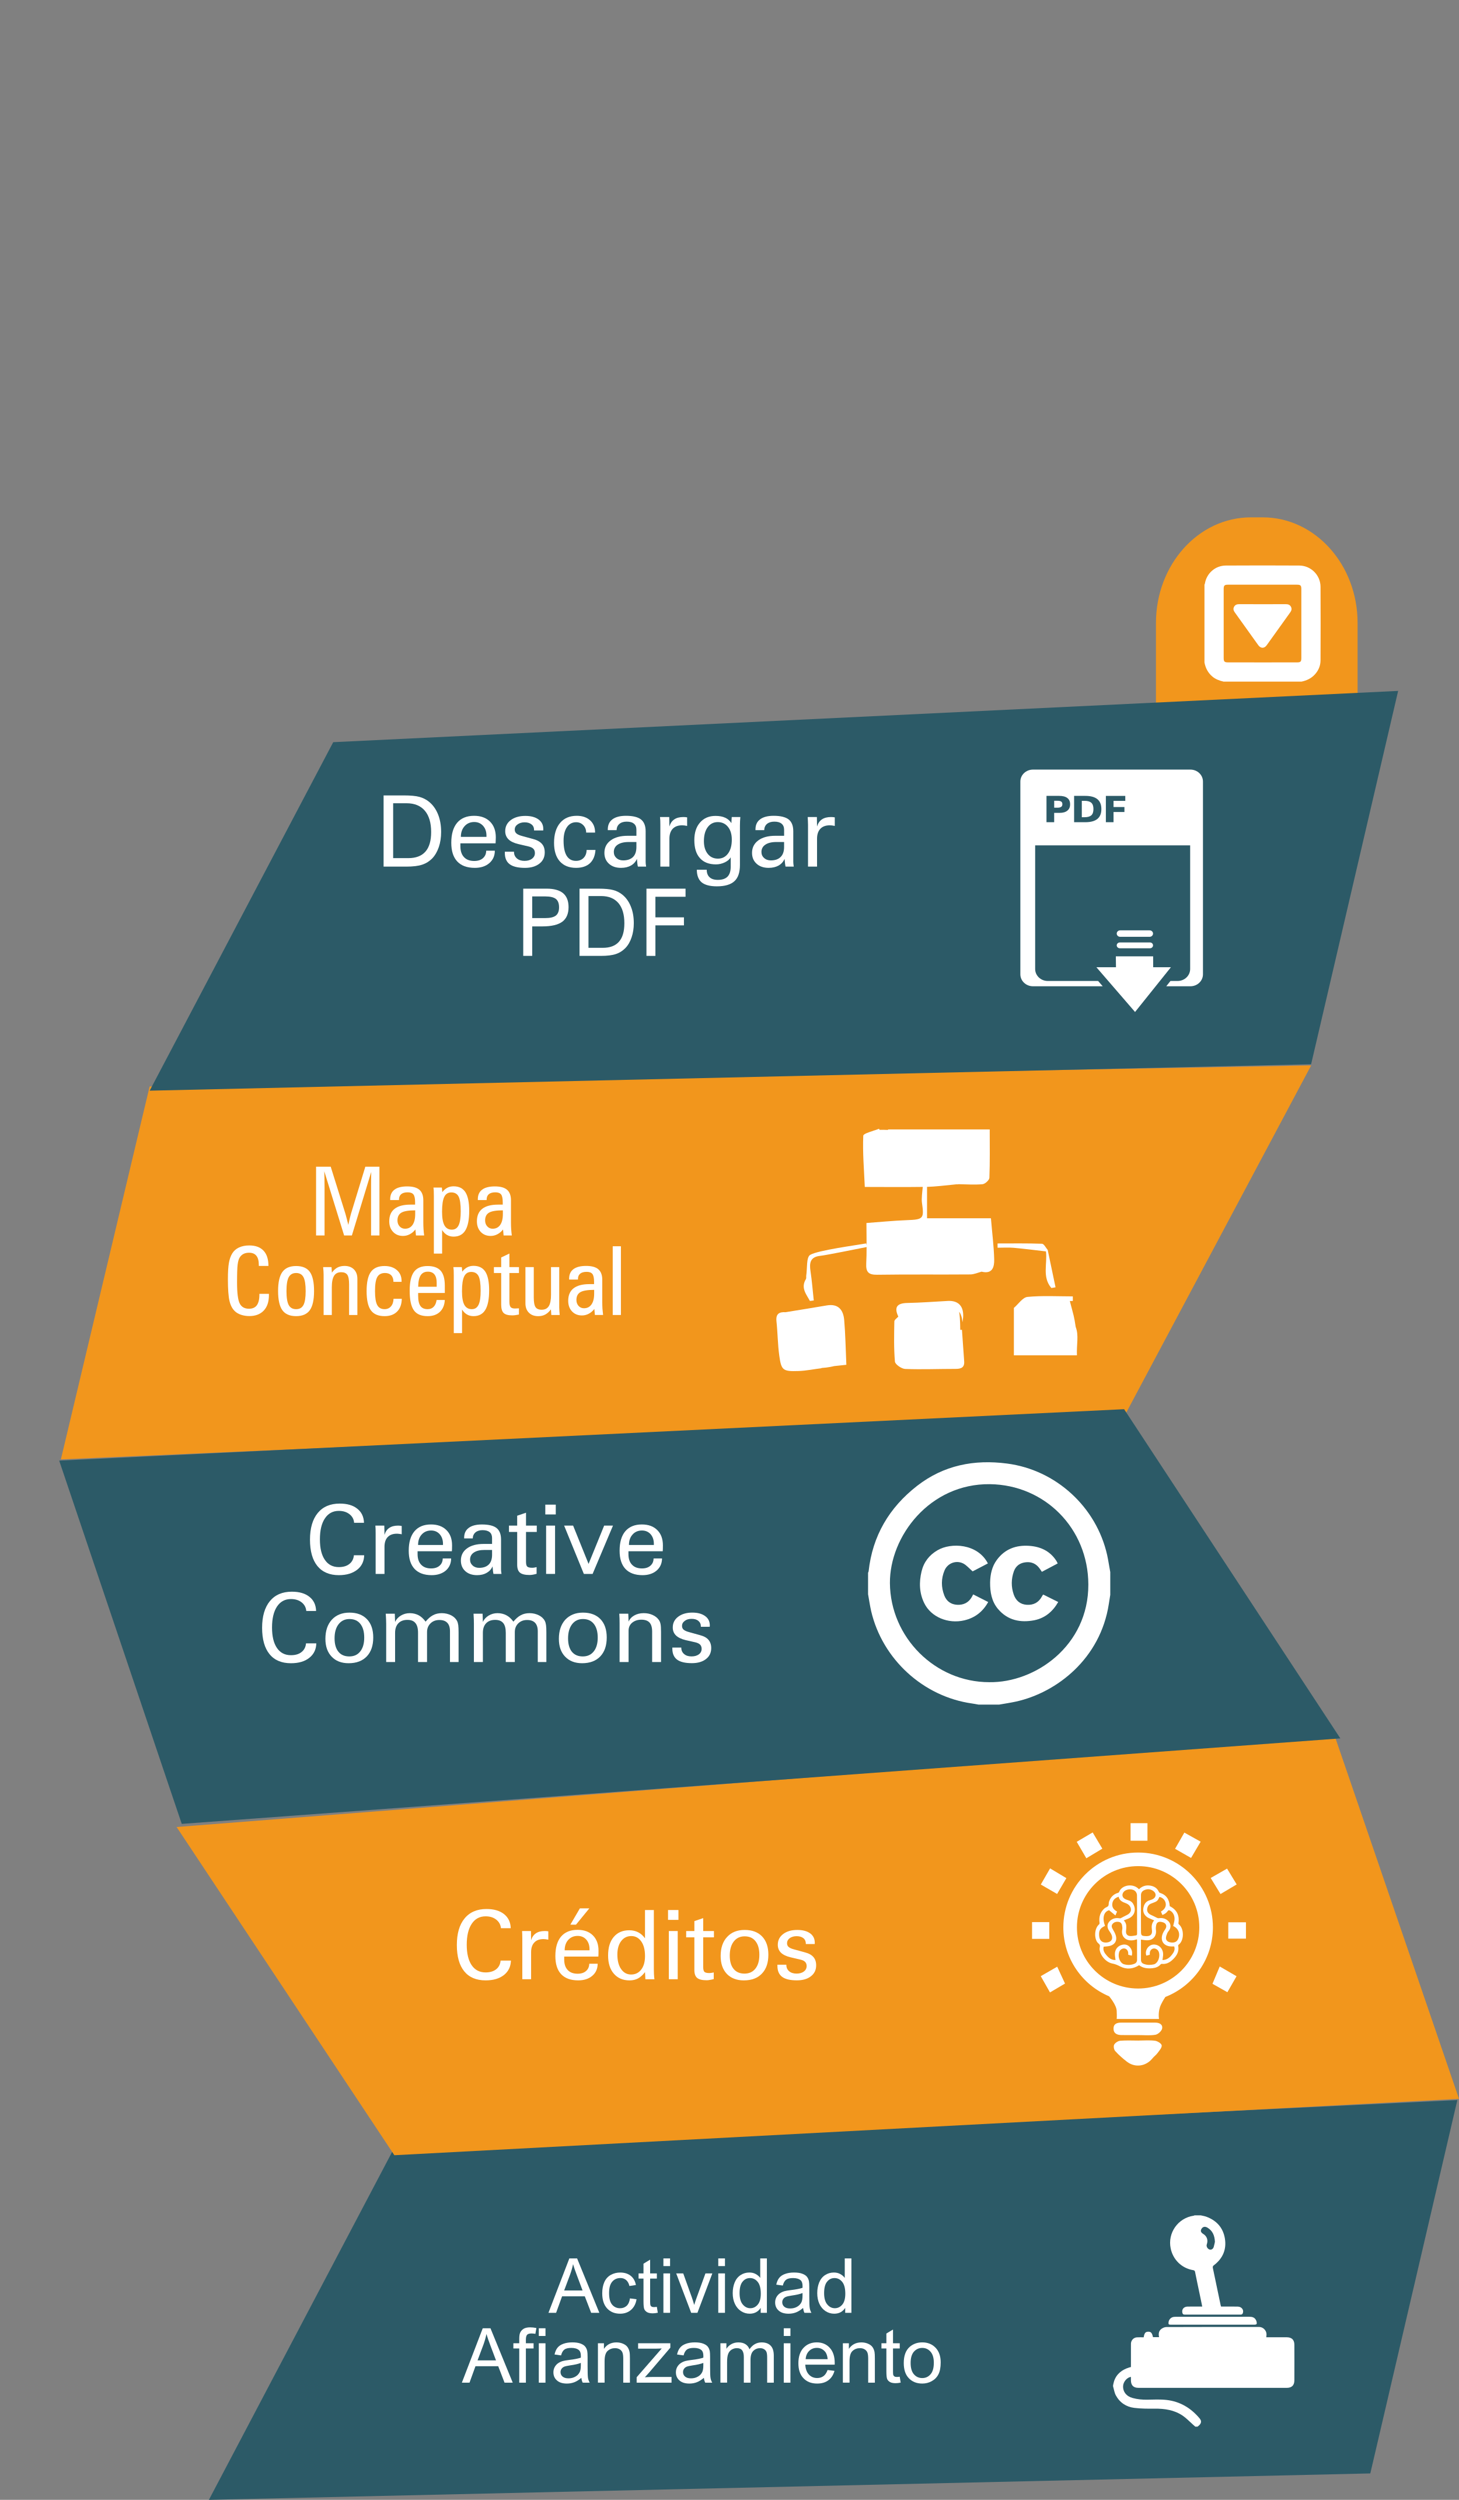 <?xml version="1.0" encoding="utf-8"?>
<!-- Generator: Adobe Illustrator 16.0.0, SVG Export Plug-In . SVG Version: 6.00 Build 0)  -->
<!DOCTYPE svg PUBLIC "-//W3C//DTD SVG 1.1//EN" "http://www.w3.org/Graphics/SVG/1.1/DTD/svg11.dtd">
<svg version="1.1" id="Capa_1" xmlns="http://www.w3.org/2000/svg" xmlns:xlink="http://www.w3.org/1999/xlink" x="0px" y="0px"
	 width="192.652px" height="330.032px" viewBox="0 0 192.652 330.032" enable-background="new 0 0 192.652 330.032"
	 xml:space="preserve">
<rect x="0" y="0" width="192.652" height="330.032" fill="#808080" stroke="none"/>
<g>
	<path fill="#F2961C" d="M166.737,68.301c6.917,0,12.525,6.244,12.525,13.945v9.379c0,7.701-5.608,43.28-12.525,43.28h-1.575
		c-6.917,0-12.525-6.241-12.525-13.94V82.246c0-7.701,5.608-13.945,12.525-13.945H166.737L166.737,68.301z"/>
	<g>
		<path fill="#FFFFFF" d="M159.042,87.465c0-3.429,0-6.86,0-10.288c0.02-0.041,0.047-0.079,0.055-0.122
			c0.219-1.362,1.371-2.387,2.762-2.392c3.236-0.018,6.472-0.019,9.705,0c1.537,0.009,2.795,1.265,2.804,2.802
			c0.018,3.236,0.012,6.471,0,9.704c-0.002,0.703-0.255,1.322-0.732,1.853c-0.482,0.538-1.09,0.823-1.781,0.965
			c-3.43,0-6.858,0-10.289,0c-0.541-0.123-1.051-0.303-1.485-0.674C159.5,88.821,159.184,88.194,159.042,87.465z M166.708,87.452
			c1.522,0,3.043,0,4.563-0.003c0.455,0,0.562-0.106,0.562-0.558c0.004-3.041,0.004-6.084,0-9.126c0-0.469-0.104-0.573-0.582-0.573
			c-3.031-0.001-6.062-0.001-9.092,0c-0.476,0-0.58,0.104-0.58,0.575c-0.002,3.03-0.002,6.062,0,9.093c0,0.491,0.1,0.589,0.6,0.589
			C163.69,87.452,165.198,87.452,166.708,87.452z"/>
		<path fill="#FFFFFF" d="M166.733,79.767c1.021,0,2.041,0.001,3.062-0.003c0.281,0,0.512,0.068,0.658,0.327
			c0.155,0.276,0.088,0.513-0.084,0.753c-1.039,1.444-2.07,2.895-3.109,4.339c-0.324,0.453-0.787,0.445-1.117-0.011
			c-1.029-1.436-2.055-2.878-3.086-4.312c-0.172-0.237-0.26-0.473-0.104-0.754c0.147-0.273,0.391-0.345,0.684-0.342
			C164.667,79.771,165.7,79.767,166.733,79.767z"/>
	</g>
	<polygon fill="#2C5A67" points="192.432,277.254 51.818,284.022 27.582,330.032 180.94,326.543 182.069,321.715 	"/>
	<polygon fill="#F2961C" points="192.653,277.09 52.072,284.534 23.32,241.202 176.249,229.211 177.86,233.903 	"/>
	<polygon fill="#F2961C" points="8.039,192.67 148.684,186.551 173.131,140.656 19.76,143.435 18.607,148.259 	"/>
	<polygon fill="#2C5A67" points="7.816,192.833 148.432,186.042 176.983,229.504 24,240.79 22.41,236.09 	"/>
	<polygon fill="#2C5A67" points="184.616,91.214 44,97.983 19.764,143.992 173.124,140.503 174.252,135.674 	"/>
	<g>
		<path fill="#FFFFFF" d="M140.127,105.825c-0.1-0.071-0.26-0.106-0.481-0.106H139.2v0.914h0.445c0.223,0,0.375-0.04,0.477-0.114
			c0.113-0.074,0.158-0.19,0.158-0.351C140.28,106.014,140.235,105.901,140.127,105.825z M140.127,105.825
			c-0.1-0.071-0.26-0.106-0.481-0.106H139.2v0.914h0.445c0.223,0,0.375-0.04,0.477-0.114c0.113-0.074,0.158-0.19,0.158-0.351
			C140.28,106.014,140.235,105.901,140.127,105.825z M140.127,105.825c-0.1-0.071-0.26-0.106-0.481-0.106H139.2v0.914h0.445
			c0.223,0,0.375-0.04,0.477-0.114c0.113-0.074,0.158-0.19,0.158-0.351C140.28,106.014,140.235,105.901,140.127,105.825z
			 M144.108,105.987c-0.189-0.172-0.488-0.261-0.902-0.261h-0.359v2.163h0.359c0.414,0,0.719-0.088,0.902-0.254
			c0.18-0.167,0.274-0.444,0.274-0.822C144.383,106.43,144.287,106.157,144.108,105.987z M140.127,105.825
			c-0.1-0.071-0.26-0.106-0.481-0.106H139.2v0.914h0.445c0.223,0,0.375-0.04,0.477-0.114c0.113-0.074,0.158-0.19,0.158-0.351
			C140.28,106.014,140.235,105.901,140.127,105.825z M144.108,105.987c-0.189-0.172-0.488-0.261-0.902-0.261h-0.359v2.163h0.359
			c0.414,0,0.719-0.088,0.902-0.254c0.18-0.167,0.274-0.444,0.274-0.822C144.383,106.43,144.287,106.157,144.108,105.987z
			 M157.187,101.603h-20.791c-0.92,0-1.664,0.708-1.664,1.582v25.44c0,0.875,0.744,1.583,1.664,1.583h9.212l-0.608-0.699h-6.655
			c-0.913,0-1.659-0.709-1.659-1.585v-16.319h20.467v16.319c0,0.876-0.738,1.585-1.66,1.585h-0.938l-0.557,0.699h3.189
			c0.92,0,1.657-0.709,1.657-1.583v-25.44C158.844,102.311,158.107,101.603,157.187,101.603z M140.944,107.017
			c-0.242,0.2-0.58,0.299-1.017,0.299h-0.729v1.233h-1.014v-3.477h1.674c0.471,0,0.838,0.095,1.078,0.282
			c0.248,0.188,0.366,0.465,0.366,0.827C141.306,106.538,141.187,106.817,140.944,107.017z M144.901,108.119
			c-0.354,0.286-0.885,0.43-1.597,0.43h-1.475v-3.477h1.475c0.712,0,1.242,0.147,1.597,0.433c0.354,0.292,0.528,0.727,0.528,1.308
			C145.431,107.394,145.256,107.827,144.901,108.119z M148.588,105.735h-1.553v0.809h1.439v0.656h-1.439v1.35h-1.012v-3.477h2.563
			L148.588,105.735L148.588,105.735z M143.205,105.726h-0.359v2.163h0.359c0.414,0,0.719-0.088,0.902-0.254
			c0.18-0.167,0.274-0.444,0.274-0.822c0-0.383-0.096-0.656-0.274-0.826C143.918,105.814,143.619,105.726,143.205,105.726z
			 M140.127,105.825c-0.1-0.071-0.26-0.106-0.481-0.106H139.2v0.914h0.445c0.223,0,0.375-0.04,0.477-0.114
			c0.113-0.074,0.158-0.19,0.158-0.351C140.28,106.014,140.235,105.901,140.127,105.825z M144.108,105.987
			c-0.189-0.172-0.488-0.261-0.902-0.261h-0.359v2.163h0.359c0.414,0,0.719-0.088,0.902-0.254c0.18-0.167,0.274-0.444,0.274-0.822
			C144.383,106.43,144.287,106.157,144.108,105.987z M140.127,105.825c-0.1-0.071-0.26-0.106-0.481-0.106H139.2v0.914h0.445
			c0.223,0,0.375-0.04,0.477-0.114c0.113-0.074,0.158-0.19,0.158-0.351C140.28,106.014,140.235,105.901,140.127,105.825z
			 M144.108,105.987c-0.189-0.172-0.488-0.261-0.902-0.261h-0.359v2.163h0.359c0.414,0,0.719-0.088,0.902-0.254
			c0.18-0.167,0.274-0.444,0.274-0.822C144.383,106.43,144.287,106.157,144.108,105.987z M140.127,105.825
			c-0.1-0.071-0.26-0.106-0.481-0.106H139.2v0.914h0.445c0.223,0,0.375-0.04,0.477-0.114c0.113-0.074,0.158-0.19,0.158-0.351
			C140.28,106.014,140.235,105.901,140.127,105.825z"/>
		<polygon fill="#FFFFFF" points="144.771,127.694 149.877,133.603 154.612,127.694 152.269,127.694 152.265,126.254 
			147.34,126.254 147.358,127.694 		"/>
		<path fill="#FFFFFF" d="M152.25,124.808c0,0.209-0.18,0.385-0.401,0.385h-3.982c-0.225,0-0.41-0.176-0.41-0.385l0,0
			c0-0.215,0.187-0.386,0.41-0.386h3.982C152.071,124.422,152.25,124.593,152.25,124.808L152.25,124.808z"/>
		<path fill="#FFFFFF" d="M152.25,123.251c0,0.235-0.197,0.428-0.447,0.428h-3.899c-0.244,0-0.447-0.193-0.447-0.428l0,0
			c0-0.235,0.203-0.424,0.447-0.424h3.899C152.053,122.827,152.25,123.016,152.25,123.251L152.25,123.251z"/>
	</g>
	<g>
		<path fill="#FFFFFF" d="M53.63,114.412h-2.979v-9.401h2.636c0.925,0,1.622,0.064,2.084,0.192c0.457,0.123,0.879,0.33,1.245,0.62
			c0.527,0.416,0.928,0.971,1.212,1.659c0.282,0.688,0.42,1.477,0.42,2.361c0,0.711-0.099,1.377-0.3,1.974
			c-0.205,0.595-0.486,1.096-0.855,1.489c-0.391,0.399-0.832,0.68-1.348,0.849C55.24,114.327,54.531,114.412,53.63,114.412z
			 M53.913,113.291c1.007,0,1.761-0.287,2.265-0.862c0.505-0.571,0.753-1.435,0.753-2.586c0-1.216-0.279-2.157-0.835-2.815
			c-0.561-0.654-1.362-0.982-2.401-0.982h-1.782v7.246L53.913,113.291L53.913,113.291z"/>
		<path fill="#FFFFFF" d="M65.339,112.308c0,0.683-0.248,1.229-0.729,1.644c-0.479,0.416-1.121,0.624-1.91,0.624
			c-1.021,0-1.795-0.283-2.322-0.845c-0.524-0.561-0.789-1.378-0.789-2.462c0-1.155,0.258-2.035,0.775-2.649
			c0.52-0.611,1.27-0.917,2.236-0.917c0.889,0,1.588,0.256,2.098,0.76c0.511,0.508,0.77,1.203,0.77,2.078
			c0,0.21-0.004,0.373-0.015,0.483c0,0.11-0.011,0.209-0.017,0.311h-4.644v0.13v0.261c0,0.617,0.158,1.097,0.479,1.435
			c0.317,0.339,0.765,0.505,1.346,0.505c0.482,0,0.865-0.118,1.146-0.363c0.285-0.248,0.431-0.573,0.437-0.995H65.339z
			 M60.854,110.486h3.381v-0.145c0-0.546-0.146-0.98-0.449-1.317c-0.301-0.331-0.689-0.501-1.168-0.501
			c-0.518,0-0.941,0.182-1.268,0.543C61.022,109.427,60.854,109.904,60.854,110.486z"/>
		<path fill="#FFFFFF" d="M66.661,112.442h1.209v0.027c0,0.357,0.129,0.644,0.384,0.861c0.25,0.219,0.586,0.323,1.008,0.323
			c0.406,0,0.735-0.093,0.992-0.289c0.248-0.19,0.377-0.437,0.377-0.738c0-0.231-0.062-0.416-0.192-0.555
			c-0.129-0.142-0.328-0.239-0.597-0.309l-1.391-0.326c-0.588-0.136-1.025-0.347-1.311-0.628c-0.285-0.285-0.429-0.646-0.429-1.077
			c0-0.602,0.239-1.086,0.728-1.458c0.489-0.365,1.129-0.556,1.928-0.556c0.732,0,1.312,0.156,1.73,0.461
			c0.432,0.31,0.641,0.73,0.641,1.263c0,0.052,0,0.093,0,0.121c0,0.025-0.012,0.055-0.012,0.075H70.52v-0.056
			c0-0.31-0.104-0.565-0.334-0.74c-0.22-0.183-0.524-0.278-0.91-0.278c-0.383,0-0.689,0.095-0.938,0.278
			c-0.246,0.175-0.369,0.403-0.369,0.678c0,0.216,0.072,0.386,0.222,0.514c0.147,0.129,0.396,0.241,0.737,0.334l1.494,0.406
			c0.513,0.136,0.894,0.354,1.144,0.645c0.248,0.282,0.364,0.654,0.364,1.119c0,0.62-0.231,1.112-0.704,1.481
			c-0.474,0.37-1.107,0.559-1.912,0.559c-0.914,0-1.584-0.164-2.011-0.482c-0.428-0.319-0.642-0.818-0.642-1.497L66.661,112.442
			L66.661,112.442z"/>
		<path fill="#FFFFFF" d="M78.63,112.21c-0.055,0.766-0.297,1.347-0.729,1.754c-0.442,0.405-1.053,0.611-1.828,0.611
			c-0.928,0-1.646-0.288-2.154-0.859c-0.505-0.571-0.76-1.384-0.76-2.444c0-1.12,0.268-1.995,0.796-2.628
			c0.53-0.629,1.263-0.942,2.212-0.942c0.73,0,1.316,0.205,1.752,0.598c0.441,0.397,0.658,0.93,0.658,1.595v0.024h-1.176
			c0-0.387-0.127-0.717-0.377-0.975c-0.258-0.267-0.574-0.394-0.951-0.394c-0.508,0-0.918,0.219-1.213,0.651
			c-0.299,0.438-0.443,1.034-0.443,1.787c0,0.881,0.137,1.546,0.408,1.993c0.281,0.448,0.688,0.671,1.223,0.671
			c0.422,0,0.759-0.13,1.011-0.389c0.262-0.261,0.391-0.616,0.401-1.053H78.63z"/>
		<path fill="#FFFFFF" d="M85.315,114.412h-1.082c-0.045-0.135-0.09-0.463-0.129-0.994v-0.038c-0.164,0.387-0.427,0.683-0.789,0.887
			c-0.358,0.202-0.795,0.308-1.312,0.308c-0.668,0-1.192-0.179-1.594-0.544c-0.398-0.363-0.602-0.838-0.602-1.436
			c0-0.695,0.276-1.238,0.829-1.648c0.554-0.408,1.308-0.607,2.265-0.607h1.133v-0.797c0-0.348-0.1-0.617-0.325-0.798
			c-0.216-0.184-0.539-0.272-0.966-0.272c-0.4,0-0.721,0.101-0.956,0.299c-0.239,0.198-0.356,0.471-0.373,0.824h-1.159v-0.104
			c0-0.574,0.207-1.019,0.618-1.328c0.416-0.31,1.013-0.462,1.791-0.462c0.903,0,1.562,0.163,1.972,0.479
			c0.406,0.325,0.617,0.843,0.617,1.56v4.047c0,0.056,0.006,0.136,0.013,0.254C85.281,114.153,85.291,114.277,85.315,114.412z
			 M84.033,111.162h-1.01c-0.629,0-1.112,0.12-1.457,0.349c-0.344,0.23-0.515,0.555-0.515,0.971c0,0.318,0.115,0.587,0.349,0.793
			c0.229,0.212,0.528,0.316,0.886,0.316c0.563,0,0.995-0.152,1.304-0.454c0.302-0.301,0.443-0.743,0.443-1.323V111.162z"/>
		<path fill="#FFFFFF" d="M87.194,114.412v-5.521c0-0.212-0.002-0.401-0.008-0.559c-0.009-0.155-0.019-0.312-0.035-0.467h1.217
			l0.023,1.25c0.12-0.41,0.332-0.728,0.643-0.938c0.307-0.212,0.709-0.312,1.201-0.312c0.086,0,0.174,0.002,0.258,0.009
			c0.082,0.004,0.164,0.017,0.238,0.033v1.133c-0.129-0.028-0.25-0.049-0.363-0.064c-0.107-0.01-0.209-0.018-0.293-0.018
			c-0.538,0-0.954,0.15-1.248,0.458c-0.285,0.305-0.436,0.744-0.436,1.313v3.682L87.194,114.412L87.194,114.412z"/>
		<path fill="#FFFFFF" d="M96.485,113.17c-0.127,0.26-0.379,0.48-0.756,0.67c-0.379,0.182-0.777,0.277-1.187,0.277
			c-0.926,0-1.632-0.274-2.121-0.826c-0.498-0.55-0.739-1.34-0.739-2.378c0-0.974,0.247-1.755,0.758-2.33
			c0.502-0.579,1.181-0.867,2.037-0.867c0.508,0,0.937,0.078,1.284,0.242c0.347,0.157,0.619,0.396,0.812,0.715l0.047-0.808h1.137
			c-0.018,0.184-0.032,0.367-0.039,0.546c-0.011,0.177-0.015,0.385-0.015,0.613v5.178c0,0.978-0.241,1.693-0.729,2.134
			c-0.488,0.452-1.261,0.678-2.316,0.678c-0.918,0-1.586-0.18-2.008-0.525c-0.418-0.352-0.633-0.907-0.64-1.668h1.306
			c0.004,0.437,0.131,0.768,0.379,0.994c0.246,0.23,0.613,0.347,1.088,0.347c0.578,0,1.007-0.145,1.285-0.43
			c0.281-0.285,0.418-0.729,0.418-1.331L96.485,113.17L96.485,113.17z M96.63,110.85c0-0.703-0.168-1.27-0.504-1.684
			c-0.339-0.42-0.791-0.633-1.346-0.633c-0.564,0-1.006,0.23-1.336,0.678c-0.334,0.454-0.498,1.066-0.498,1.84
			c0,0.706,0.173,1.266,0.509,1.683c0.329,0.413,0.776,0.624,1.347,0.624c0.554,0,0.994-0.226,1.33-0.674
			C96.466,112.231,96.63,111.625,96.63,110.85z"/>
		<path fill="#FFFFFF" d="M104.809,114.412h-1.082c-0.039-0.135-0.082-0.463-0.129-0.994v-0.038
			c-0.166,0.387-0.427,0.683-0.787,0.887c-0.358,0.202-0.798,0.308-1.315,0.308c-0.664,0-1.194-0.179-1.591-0.544
			c-0.402-0.363-0.604-0.838-0.604-1.436c0-0.695,0.283-1.238,0.83-1.648c0.554-0.408,1.304-0.607,2.267-0.607h1.139v-0.797
			c0-0.348-0.113-0.617-0.331-0.798c-0.22-0.184-0.536-0.272-0.962-0.272c-0.404,0-0.729,0.101-0.967,0.299
			c-0.234,0.198-0.355,0.471-0.369,0.824h-1.152v-0.104c0-0.574,0.202-1.019,0.616-1.328c0.415-0.31,1.013-0.462,1.786-0.462
			c0.902,0,1.562,0.163,1.977,0.479c0.41,0.325,0.612,0.843,0.612,1.56v4.047c0,0.056,0.009,0.136,0.015,0.254
			C104.77,114.153,104.786,114.277,104.809,114.412z M103.535,111.162h-1.021c-0.623,0-1.113,0.12-1.449,0.349
			c-0.349,0.23-0.521,0.555-0.521,0.971c0,0.318,0.116,0.587,0.354,0.793c0.233,0.212,0.526,0.316,0.883,0.316
			c0.566,0,1-0.152,1.299-0.454c0.305-0.301,0.455-0.743,0.455-1.323L103.535,111.162L103.535,111.162z"/>
		<path fill="#FFFFFF" d="M106.694,114.412v-5.521c0-0.212-0.006-0.401-0.017-0.559c-0.006-0.155-0.015-0.312-0.026-0.467h1.213
			l0.02,1.25c0.123-0.41,0.336-0.728,0.644-0.938c0.311-0.212,0.713-0.312,1.203-0.312c0.09,0,0.172,0.002,0.256,0.009
			c0.084,0.004,0.16,0.017,0.24,0.033v1.133c-0.136-0.028-0.255-0.049-0.365-0.064c-0.105-0.01-0.205-0.018-0.291-0.018
			c-0.539,0-0.955,0.15-1.246,0.458c-0.291,0.305-0.439,0.744-0.439,1.313v3.682L106.694,114.412L106.694,114.412z"/>
		<path fill="#FFFFFF" d="M69.091,126.197v-8.876h3.095c0.971,0,1.694,0.204,2.174,0.606c0.477,0.413,0.715,1.021,0.715,1.836
			c0,0.873-0.279,1.516-0.832,1.929c-0.562,0.406-1.439,0.613-2.639,0.613h-1.328v3.892H69.091z M71.989,121.207
			c0.656,0,1.125-0.112,1.41-0.332c0.28-0.226,0.422-0.586,0.422-1.084c0-0.518-0.137-0.89-0.42-1.112
			c-0.281-0.219-0.75-0.334-1.412-0.334h-1.713v2.862H71.989z"/>
		<path fill="#FFFFFF" d="M79.331,126.197h-2.81v-8.876h2.487c0.869,0,1.523,0.062,1.964,0.184c0.434,0.113,0.827,0.311,1.174,0.583
			c0.5,0.395,0.879,0.917,1.142,1.568c0.271,0.648,0.401,1.394,0.401,2.226c0,0.673-0.097,1.298-0.289,1.862
			c-0.187,0.566-0.455,1.034-0.806,1.403c-0.362,0.375-0.784,0.647-1.269,0.805C80.852,126.115,80.182,126.197,79.331,126.197z
			 M79.6,125.133c0.948,0,1.661-0.27,2.133-0.809c0.479-0.541,0.711-1.353,0.711-2.443c0-1.15-0.262-2.036-0.785-2.656
			c-0.531-0.616-1.288-0.927-2.268-0.927h-1.686v6.835H79.6z"/>
		<path fill="#FFFFFF" d="M85.36,126.197v-8.876h5.162v1.069h-3.978v2.719h3.767v1.056h-3.767v4.033L85.36,126.197L85.36,126.197z"
			/>
	</g>
	<g>
		<g>
			<path fill="#FFFFFF" d="M67.463,258.838c-0.021,0.805-0.334,1.438-0.924,1.908c-0.605,0.471-1.406,0.705-2.418,0.705
				c-1.234,0-2.179-0.402-2.822-1.197c-0.65-0.801-0.975-1.957-0.975-3.469c0-1.516,0.34-2.688,1.02-3.511
				c0.68-0.83,1.648-1.246,2.895-1.246c0.982,0,1.755,0.226,2.322,0.677c0.558,0.447,0.857,1.068,0.877,1.857h-1.293
				c-0.043-0.471-0.252-0.844-0.623-1.135c-0.371-0.289-0.83-0.432-1.399-0.432c-0.785,0-1.398,0.328-1.832,0.985
				c-0.441,0.659-0.66,1.578-0.66,2.767c0,1.164,0.219,2.061,0.647,2.696c0.433,0.636,1.048,0.958,1.845,0.958
				c0.575,0,1.039-0.14,1.393-0.415c0.351-0.28,0.543-0.663,0.587-1.149H67.463L67.463,258.838z"/>
			<path fill="#FFFFFF" d="M68.967,261.299v-5.364c0-0.207,0-0.394-0.008-0.545c-0.002-0.149-0.017-0.304-0.021-0.453h1.172
				l0.021,1.215c0.117-0.399,0.322-0.704,0.629-0.911c0.291-0.207,0.684-0.304,1.162-0.304c0.086,0,0.17,0,0.248,0.006
				c0.084,0.007,0.16,0.017,0.231,0.032v1.1c-0.127-0.023-0.239-0.045-0.352-0.056c-0.107-0.015-0.2-0.021-0.284-0.021
				c-0.527,0-0.927,0.147-1.208,0.449c-0.281,0.291-0.428,0.717-0.428,1.272v3.579H68.967L68.967,261.299z"/>
			<path fill="#FFFFFF" d="M78.918,259.254c-0.004,0.66-0.238,1.191-0.707,1.591c-0.474,0.405-1.09,0.606-1.863,0.606
				c-0.984,0-1.74-0.271-2.252-0.818c-0.512-0.549-0.764-1.34-0.764-2.393c0-1.125,0.252-1.977,0.752-2.572
				c0.506-0.59,1.231-0.889,2.17-0.889c0.865,0,1.545,0.24,2.039,0.738c0.496,0.497,0.737,1.164,0.737,2.016
				c0,0.205,0,0.361-0.004,0.473c-0.004,0.104-0.01,0.203-0.018,0.303h-4.508v0.12v0.256c0,0.606,0.149,1.069,0.459,1.394
				c0.306,0.332,0.744,0.494,1.315,0.494c0.463,0,0.838-0.117,1.105-0.357c0.279-0.234,0.416-0.555,0.432-0.961H78.918
				L78.918,259.254z M74.561,257.481h3.281v-0.143c0-0.527-0.148-0.953-0.437-1.28c-0.29-0.321-0.674-0.479-1.129-0.479
				c-0.508,0-0.92,0.176-1.241,0.525C74.719,256.45,74.561,256.915,74.561,257.481z M75.311,254.097l1.26-2.154h1.246l-1.764,2.154
				H75.311z"/>
			<path fill="#FFFFFF" d="M85.221,261.299l-0.053-0.94c-0.293,0.386-0.603,0.666-0.926,0.839c-0.316,0.168-0.693,0.256-1.113,0.256
				c-0.873,0-1.564-0.297-2.07-0.881c-0.51-0.582-0.764-1.388-0.764-2.406c0-1.049,0.244-1.861,0.742-2.445
				c0.496-0.592,1.176-0.887,2.055-0.887c0.43,0,0.826,0.088,1.175,0.266c0.356,0.184,0.655,0.451,0.901,0.797v-3.732h1.168v7.867
				c0,0.225,0.006,0.436,0.018,0.643c0.015,0.212,0.027,0.414,0.058,0.627h-1.19V261.299z M81.52,258.038
				c0,0.811,0.164,1.457,0.5,1.928c0.33,0.474,0.771,0.711,1.312,0.711c0.563,0,1.008-0.221,1.342-0.66
				c0.332-0.438,0.496-1.025,0.496-1.775c0-0.809-0.16-1.453-0.492-1.927c-0.332-0.472-0.77-0.716-1.314-0.716
				c-0.559,0-1.006,0.224-1.338,0.66C81.684,256.704,81.52,257.295,81.52,258.038z"/>
			<path fill="#FFFFFF" d="M89.584,253.463h-1.375v-1.301h1.375V253.463z M88.316,261.299v-6.362h1.172v6.362H88.316z"/>
			<path fill="#FFFFFF" d="M90.607,254.937h1.082v-1.312l1.164-0.396v1.707h1.418v0.836h-1.418v3.903
				c0,0.328,0.058,0.548,0.16,0.652c0.113,0.104,0.331,0.158,0.65,0.158c0.086,0,0.17-0.01,0.264-0.021
				c0.1-0.02,0.203-0.033,0.318-0.062v0.88c-0.191,0.049-0.365,0.086-0.519,0.109c-0.149,0.031-0.289,0.045-0.401,0.045
				c-0.604,0-1.019-0.1-1.269-0.309c-0.246-0.207-0.369-0.551-0.369-1.045v-4.312h-1.082L90.607,254.937L90.607,254.937z"/>
			<path fill="#FFFFFF" d="M95.158,258.241c0-1.068,0.278-1.908,0.85-2.521c0.567-0.621,1.336-0.928,2.317-0.928
				c0.989,0,1.762,0.287,2.309,0.863c0.551,0.573,0.824,1.381,0.824,2.407c0,1.071-0.281,1.901-0.854,2.494
				c-0.561,0.598-1.358,0.896-2.391,0.896c-0.941,0-1.693-0.289-2.241-0.859C95.43,260.016,95.158,259.229,95.158,258.241z
				 M98.325,255.635c-0.605,0-1.08,0.228-1.437,0.682c-0.35,0.456-0.528,1.077-0.528,1.857c0,0.767,0.167,1.347,0.511,1.765
				c0.336,0.412,0.815,0.619,1.428,0.619c0.615,0,1.096-0.218,1.443-0.653c0.354-0.443,0.526-1.05,0.526-1.83
				c0-0.771-0.168-1.369-0.51-1.799C99.42,255.842,98.942,255.635,98.325,255.635z"/>
			<path fill="#FFFFFF" d="M102.655,259.383h1.177v0.021c0,0.35,0.119,0.627,0.367,0.838c0.243,0.211,0.573,0.314,0.983,0.314
				c0.394,0,0.715-0.09,0.963-0.279c0.244-0.181,0.367-0.424,0.367-0.721c0-0.225-0.064-0.402-0.189-0.531
				c-0.125-0.137-0.319-0.244-0.579-0.301l-1.353-0.32c-0.568-0.133-0.994-0.338-1.272-0.611c-0.275-0.274-0.416-0.623-0.416-1.045
				c0-0.582,0.235-1.057,0.709-1.416c0.477-0.363,1.096-0.539,1.866-0.539c0.711,0,1.279,0.148,1.691,0.445
				c0.412,0.299,0.615,0.711,0.615,1.229c0,0.05,0,0.095,0,0.115c0,0.029-0.004,0.051-0.01,0.07h-1.169v-0.051
				c0-0.301-0.106-0.547-0.325-0.725c-0.218-0.172-0.517-0.262-0.89-0.262c-0.369,0-0.672,0.09-0.912,0.262
				c-0.235,0.178-0.354,0.402-0.354,0.662c0,0.215,0.063,0.375,0.211,0.5c0.146,0.131,0.387,0.237,0.717,0.322l1.447,0.396
				c0.504,0.131,0.873,0.338,1.113,0.619c0.241,0.279,0.358,0.646,0.358,1.088c0,0.609-0.229,1.084-0.69,1.443
				c-0.457,0.359-1.076,0.541-1.855,0.541c-0.887,0-1.537-0.152-1.951-0.465c-0.416-0.311-0.621-0.793-0.621-1.454L102.655,259.383
				L102.655,259.383z"/>
		</g>
	</g>
	<g>
		<path fill="#FFFFFF" d="M150.413,259.448c-0.812,0.508-1.648,0.59-2.474,0.174c-0.346-0.174-0.657-0.322-1.051-0.395
			c-0.832-0.146-1.611-1.055-1.695-1.887c-0.014-0.182,0.084-0.385,0.029-0.547c-0.057-0.158-0.26-0.26-0.359-0.414
			c-0.403-0.644-0.331-1.83,0.277-2.334c0.045-0.03,0.058-0.129,0.049-0.195c-0.108-0.76,0.08-1.412,0.67-1.921
			c0.146-0.118,0.377-0.164,0.474-0.306c0.096-0.14,0.047-0.365,0.102-0.541c0.193-0.588,0.566-1.006,1.183-1.184
			c0.057-0.018,0.137-0.062,0.155-0.115c0.338-0.955,1.851-1.166,2.568-0.414c0.016,0.018,0.031,0.028,0.057,0.049
			c0.435-0.435,0.957-0.58,1.556-0.465c0.489,0.092,0.86,0.346,1.067,0.812c0.023,0.056,0.074,0.11,0.127,0.125
			c0.865,0.263,1.252,0.88,1.308,1.745c0,0.01,0.004,0.014,0.006,0.021c0.92,0.461,1.301,1.204,1.145,2.217
			c-0.012,0.058,0.015,0.146,0.058,0.18c0.717,0.59,0.698,2.166-0.037,2.688c-0.033,0.024-0.064,0.094-0.058,0.139
			c0.164,0.824-0.248,1.41-0.815,1.918c-0.375,0.33-0.812,0.535-1.338,0.472c-0.047-0.003-0.117,0.017-0.148,0.053
			c-0.293,0.351-0.688,0.479-1.119,0.523C151.526,259.904,150.922,259.847,150.413,259.448z M150.657,256.069
			c0,0.861,0,1.744,0,2.625c0,0.316,0.106,0.487,0.399,0.59c0.437,0.16,0.879,0.148,1.318,0.049
			c0.094-0.021,0.186-0.082,0.262-0.143c0.406-0.324,0.572-1.125,0.338-1.584c-0.129-0.254-0.447-0.416-0.697-0.357
			c-0.276,0.067-0.455,0.312-0.455,0.627c-0.004,0.064,0,0.125,0,0.195c-0.166,0.039-0.307,0.074-0.45,0.113
			c-0.256-0.637,0.248-1.426,0.92-1.462c0.77-0.04,1.35,0.594,1.289,1.413c-0.017,0.201-0.054,0.406-0.086,0.63
			c0.59-0.002,0.973-0.333,1.286-0.745c0.236-0.307,0.402-0.645,0.267-1.049c-0.137,0-0.26,0.006-0.383,0
			c-1.017-0.021-1.513-0.771-1.127-1.711c0.088-0.205,0.217-0.4,0.344-0.594c0.229-0.351,0.115-0.728-0.279-0.867
			c-0.102-0.034-0.207-0.059-0.313-0.076c-0.289-0.043-0.529,0.076-0.601,0.359c-0.062,0.229-0.084,0.481-0.053,0.715
			c0.1,0.766-0.354,1.346-1.123,1.359C151.235,256.167,150.963,256.103,150.657,256.069z M148.977,258.067c0-0.062,0-0.102,0-0.143
			c0.008-0.366-0.188-0.637-0.492-0.684c-0.299-0.043-0.623,0.176-0.713,0.5c-0.123,0.475-0.047,0.918,0.252,1.307
			c0.093,0.115,0.238,0.229,0.375,0.27c0.459,0.131,0.922,0.127,1.373-0.049c0.258-0.098,0.375-0.283,0.373-0.564
			c-0.012-0.828-0.004-1.654-0.004-2.479c0-0.061-0.008-0.127-0.012-0.196c-0.133,0.037-0.248,0.073-0.367,0.099
			c-1.021,0.219-1.779-0.408-1.576-1.408c0.033-0.16,0.008-0.34-0.021-0.512c-0.043-0.262-0.195-0.453-0.474-0.483
			c-0.313-0.039-0.614,0.036-0.805,0.305c-0.17,0.237-0.068,0.466,0.068,0.697c0.16,0.271,0.313,0.551,0.397,0.851
			c0.17,0.625-0.139,1.141-0.76,1.311c-0.264,0.074-0.547,0.078-0.855,0.113c-0.135,0.451,0.097,0.824,0.388,1.153
			c0.307,0.351,0.66,0.63,1.178,0.604c-0.033-0.239-0.072-0.452-0.086-0.67c-0.039-0.69,0.354-1.215,1.01-1.346
			c0.394-0.076,0.732,0.032,0.984,0.344c0.26,0.32,0.338,0.685,0.235,1.104C149.282,258.146,149.131,258.106,148.977,258.067z
			 M145.913,254.254c-0.666,0.318-0.834,0.611-0.777,1.338c0.053,0.625,0.424,0.929,1.041,0.855c0.564-0.068,0.814-0.453,0.609-0.98
			c-0.086-0.215-0.23-0.411-0.357-0.606c-0.293-0.45-0.248-0.92,0.152-1.28c0.34-0.312,0.748-0.402,1.198-0.334
			c0.064,0.012,0.146,0.022,0.203-0.002c0.279-0.14,0.545-0.297,0.83-0.43c0.5-0.23,0.679-0.712,0.373-1.169
			c-0.112-0.17-0.322-0.308-0.521-0.38c-0.438-0.165-0.851-0.325-0.951-0.859c-0.467,0.149-0.771,0.426-0.836,0.893
			c-0.072,0.498,0.184,0.834,0.627,1.061c-0.066,0.154-0.129,0.301-0.219,0.516c-0.295-0.24-0.558-0.457-0.836-0.687
			C145.749,252.379,145.514,253.2,145.913,254.254z M153.094,250.431c-0.205,0.493-0.307,0.592-0.836,0.782
			c-0.088,0.029-0.176,0.062-0.26,0.099c-0.308,0.118-0.459,0.354-0.515,0.666c-0.069,0.394,0.146,0.692,0.576,0.864
			c0.236,0.099,0.457,0.23,0.688,0.339c0.084,0.036,0.184,0.075,0.266,0.063c0.453-0.068,0.857,0.023,1.205,0.33
			c0.377,0.332,0.445,0.818,0.178,1.242c-0.084,0.135-0.205,0.252-0.262,0.395c-0.086,0.207-0.172,0.431-0.178,0.652
			c-0.006,0.293,0.217,0.494,0.528,0.559c0.476,0.101,0.839-0.014,1.019-0.317c0.404-0.688,0.158-1.479-0.562-1.817
			c-0.018-0.006-0.03-0.021-0.03-0.021c0.059-0.266,0.137-0.508,0.17-0.76c0.071-0.57-0.185-1.08-0.604-1.277
			c-0.123-0.059-0.199-0.061-0.285,0.066c-0.17,0.248-0.409,0.41-0.707,0.522c-0.063-0.164-0.129-0.312-0.188-0.452
			c0.504-0.301,0.703-0.666,0.625-1.105C153.844,250.842,153.51,250.506,153.094,250.431z M152.399,253.532
			c-0.146-0.062-0.276-0.115-0.405-0.174c-0.17-0.078-0.351-0.143-0.5-0.242c-0.416-0.291-0.597-0.699-0.521-1.197
			c0.082-0.508,0.316-0.902,0.854-1.051c0.125-0.033,0.25-0.076,0.364-0.133c0.488-0.234,0.543-0.764,0.101-1.082
			c-0.39-0.283-0.812-0.301-1.24-0.096c-0.26,0.131-0.395,0.352-0.395,0.646c0,1.592-0.007,3.187,0.004,4.779
			c0.002,0.538,0.067,0.596,0.616,0.624c0.041,0.004,0.084,0.004,0.13,0.004c0.557-0.006,0.771-0.271,0.696-0.821
			C152.038,254.345,152.057,253.915,152.399,253.532z M148.387,253.532c0.277,0.279,0.35,0.586,0.332,0.922
			c-0.004,0.142-0.01,0.283-0.029,0.426c-0.059,0.429,0.136,0.697,0.56,0.717c0.246,0.011,0.498-0.049,0.744-0.083
			c0.118-0.019,0.151-0.095,0.151-0.218c-0.004-1.699,0-3.397-0.012-5.096c0-0.171-0.086-0.363-0.193-0.484
			c-0.371-0.422-1.233-0.367-1.582,0.074c-0.25,0.324-0.18,0.713,0.185,0.91c0.162,0.09,0.342,0.141,0.52,0.199
			c0.312,0.105,0.523,0.316,0.65,0.613c0.322,0.773,0.014,1.503-0.771,1.801C148.77,253.381,148.594,253.45,148.387,253.532z"/>
		<path fill="#FFFFFF" d="M158.36,254.45c0,4.459-3.612,8.076-8.077,8.076c-4.464,0-8.08-3.617-8.08-8.076
			c0-4.466,3.616-8.084,8.08-8.084C154.747,246.366,158.36,249.984,158.36,254.45z M160.157,254.45c0-5.457-4.421-9.877-9.875-9.877
			c-5.453,0-9.875,4.42-9.875,9.877c0,4.096,2.491,7.605,6.043,9.102c0.006,0.003,0.963,1.115,1.002,1.919
			c0.039,0.803,0,1.071,0,1.071h5.588c0,0-0.185-0.977,0.27-1.914c0.219-0.447,0.416-0.772,0.57-0.989
			C157.553,262.197,160.157,258.631,160.157,254.45z"/>
		<path fill="#FFFFFF" d="M150.358,269.394c0.722,0,1.451-0.065,2.158,0.028c0.332,0.043,0.849,0.363,0.879,0.609
			c0.039,0.307-0.309,0.687-0.537,0.998c-0.194,0.266-0.479,0.467-0.688,0.725c-0.851,1.048-2.277,1.262-3.351,0.445
			c-0.559-0.428-1.094-0.9-1.565-1.42c-0.168-0.185-0.246-0.641-0.135-0.842c0.141-0.25,0.512-0.49,0.801-0.516
			c0.809-0.068,1.625-0.023,2.438-0.023C150.358,269.397,150.358,269.396,150.358,269.394z"/>
		<path fill="#FFFFFF" d="M150.225,268.674c-0.719,0-1.436,0.011-2.154-0.004c-0.549-0.01-1.022-0.188-1.036-0.828
			c-0.013-0.651,0.444-0.817,1.012-0.815c1.498,0.007,2.998,0.007,4.496,0.001c0.551-0.003,1.014,0.243,0.908,0.786
			c-0.066,0.331-0.543,0.763-0.892,0.819C151.801,268.756,151.006,268.67,150.225,268.674z"/>
		<path fill="#FFFFFF" d="M139.584,250.042c-0.767-0.441-1.385-0.801-2.152-1.246c0.404-0.7,0.773-1.346,1.226-2.131
			c0.756,0.453,1.434,0.857,2.149,1.287C140.391,248.665,140.028,249.286,139.584,250.042z"/>
		<path fill="#FFFFFF" d="M159.866,247.931c0.784-0.449,1.411-0.808,2.161-1.236c0.418,0.688,0.81,1.332,1.269,2.089
			c-0.721,0.428-1.375,0.814-2.135,1.268C160.739,249.358,160.342,248.711,159.866,247.931z"/>
		<path fill="#FFFFFF" d="M142.176,243.157c0.754-0.443,1.369-0.805,2.104-1.238c0.437,0.73,0.82,1.375,1.277,2.144
			c-0.723,0.433-1.365,0.817-2.113,1.267C143.018,244.6,142.635,243.946,142.176,243.157z"/>
		<path fill="#FFFFFF" d="M158.538,243.14c-0.468,0.793-0.838,1.422-1.267,2.147c-0.719-0.41-1.375-0.785-2.11-1.205
			c0.422-0.738,0.78-1.367,1.225-2.143C157.098,242.338,157.752,242.702,158.538,243.14z"/>
		<path fill="#FFFFFF" d="M136.278,253.756c0.752,0,1.468,0,2.273,0c0,0.724,0,1.427,0,2.214c-0.752,0-1.465,0-2.273,0
			C136.278,255.229,136.278,254.528,136.278,253.756z"/>
		<path fill="#FFFFFF" d="M149.286,240.698c0.782,0,1.463,0,2.229,0c0,0.775,0,1.489,0,2.315c-0.703,0-1.414,0-2.229,0
			C149.286,242.306,149.286,241.558,149.286,240.698z"/>
		<path fill="#FFFFFF" d="M162.188,255.938c0-0.719,0-1.389,0-2.154c0.752,0,1.502,0,2.332,0c0,0.699,0,1.369,0,2.154
			C163.768,255.938,163.02,255.938,162.188,255.938z"/>
		<path fill="#FFFFFF" d="M138.645,263.04c-0.432-0.762-0.789-1.387-1.219-2.146c0.713-0.411,1.373-0.79,2.172-1.251
			c0.354,0.762,0.67,1.443,1.031,2.227C139.989,262.247,139.405,262.59,138.645,263.04z"/>
		<path fill="#FFFFFF" d="M162.069,263.013c-0.686-0.388-1.268-0.716-1.969-1.111c0.314-0.752,0.603-1.437,0.959-2.286
			c0.793,0.461,1.474,0.855,2.219,1.288C162.848,261.653,162.473,262.306,162.069,263.013z"/>
	</g>
	<g>
		<g>
			<path fill="#FFFFFF" d="M146.604,207.549c0,1,0,2.002,0,3.002c-0.065,0.402-0.133,0.809-0.192,1.213
				c-1.111,7.203-6.838,11.671-12.232,12.874c-0.736,0.161-1.49,0.271-2.236,0.403c-0.914,0-1.832,0-2.75,0
				c-0.278-0.049-0.562-0.108-0.846-0.147c-6.434-0.906-11.829-5.835-13.315-12.188c-0.169-0.74-0.275-1.494-0.41-2.24
				c0-0.938,0-1.887,0-2.832c0.024-0.057,0.061-0.118,0.071-0.184c0.509-4.684,2.718-8.416,6.396-11.281
				c3.51-2.733,7.553-3.52,11.889-2.951c6.453,0.839,11.781,5.728,13.211,12.066C146.354,206.032,146.461,206.793,146.604,207.549z
				 M130.627,222.083c6.045,0.094,13.11-4.785,13.082-12.908c-0.027-7.383-5.729-13.139-12.99-13.233
				c-7.967-0.099-13.256,6.899-13.211,13.067C117.567,216.155,123.467,222.083,130.627,222.083z"/>
			<path fill="#FFFFFF" d="M128.502,210.495c0.674,0.344,1.311,0.67,1.983,1.006c-0.715,1.289-1.752,2.086-3.149,2.418
				c-2.156,0.502-4.396-0.436-5.291-2.262c-0.666-1.346-0.701-2.781-0.354-4.219c0.302-1.229,1.021-2.145,2.101-2.773
				c1.771-1.043,5.295-0.901,6.653,1.74c-0.704,0.365-1.405,0.733-2.014,1.049c-0.436-0.375-0.772-0.779-1.197-1.018
				c-0.936-0.508-2.1-0.092-2.512,0.885c-0.461,1.088-0.459,2.213-0.031,3.321c0.297,0.755,0.871,1.174,1.679,1.222
				c0.85,0.047,1.516-0.273,1.95-1.025C128.37,210.745,128.42,210.649,128.502,210.495z"/>
			<path fill="#FFFFFF" d="M139.665,206.405c-0.697,0.369-1.381,0.73-2.092,1.109c-0.113-0.17-0.214-0.332-0.328-0.48
				c-0.443-0.591-1.037-0.859-1.771-0.785c-0.77,0.072-1.338,0.463-1.602,1.205c-0.353,1.012-0.369,2.035-0.015,3.057
				c0.283,0.808,0.847,1.297,1.718,1.355c0.879,0.057,1.562-0.291,1.995-1.082c0.041-0.072,0.082-0.146,0.128-0.214
				c0.004-0.014,0.02-0.019,0.062-0.051c0.635,0.313,1.285,0.635,1.971,0.979c-0.729,1.275-1.752,2.123-3.155,2.408
				c-1.843,0.352-3.519,0.018-4.793-1.484c-0.851-1.012-1.054-2.234-1.044-3.508c0.021-1.076,0.242-2.104,0.894-2.983
				c1.059-1.435,2.527-1.964,4.258-1.849c1.514,0.104,2.76,0.681,3.603,1.994C139.551,206.172,139.598,206.268,139.665,206.405z"/>
		</g>
	</g>
	<g>
		<g>
			<path fill="#FFFFFF" d="M48.086,205.329c-0.019,0.803-0.324,1.441-0.922,1.908c-0.603,0.473-1.404,0.717-2.422,0.717
				c-1.23,0-2.181-0.408-2.834-1.211c-0.648-0.801-0.976-1.953-0.976-3.478c0-1.517,0.342-2.688,1.027-3.521
				c0.679-0.826,1.649-1.24,2.901-1.24c0.979,0,1.757,0.223,2.314,0.676c0.574,0.449,0.863,1.068,0.887,1.861h-1.302
				c-0.037-0.467-0.239-0.844-0.61-1.135c-0.373-0.291-0.844-0.438-1.409-0.438c-0.781,0-1.398,0.326-1.839,0.992
				c-0.442,0.656-0.659,1.58-0.659,2.768c0,1.174,0.215,2.07,0.653,2.703c0.433,0.64,1.049,0.958,1.845,0.958
				c0.577,0,1.049-0.138,1.391-0.413c0.354-0.275,0.553-0.66,0.598-1.148H48.086z"/>
			<path fill="#FFFFFF" d="M49.601,207.79v-5.373c0-0.211-0.002-0.387-0.007-0.539c-0.008-0.154-0.016-0.313-0.027-0.467h1.177
				l0.028,1.228c0.115-0.408,0.32-0.712,0.618-0.915c0.302-0.21,0.694-0.312,1.169-0.312c0.092,0,0.174,0.004,0.254,0.012
				c0.084,0.007,0.156,0.019,0.23,0.037v1.097c-0.127-0.033-0.242-0.043-0.353-0.056c-0.11-0.016-0.203-0.021-0.282-0.021
				c-0.527,0-0.933,0.146-1.22,0.449c-0.274,0.293-0.418,0.721-0.418,1.279v3.582H49.601L49.601,207.79z"/>
			<path fill="#FFFFFF" d="M59.568,205.745c0,0.655-0.239,1.195-0.702,1.601c-0.474,0.399-1.102,0.608-1.865,0.608
				c-0.996,0-1.748-0.281-2.26-0.826c-0.515-0.551-0.771-1.344-0.771-2.401c0-1.119,0.255-1.979,0.762-2.574
				c0.508-0.594,1.23-0.894,2.179-0.894c0.855,0,1.541,0.246,2.036,0.742c0.5,0.492,0.746,1.166,0.746,2.021
				c0,0.207-0.002,0.358-0.008,0.472c0,0.104-0.008,0.211-0.018,0.303H55.14v0.119v0.26c0,0.604,0.157,1.07,0.472,1.398
				c0.31,0.327,0.748,0.492,1.312,0.492c0.466,0,0.836-0.118,1.111-0.357c0.276-0.234,0.42-0.559,0.426-0.961h1.106V205.745z
				 M55.205,203.97h3.289v-0.142c0-0.535-0.15-0.957-0.438-1.287c-0.296-0.322-0.668-0.483-1.132-0.483
				c-0.51,0-0.92,0.176-1.243,0.53C55.361,202.937,55.205,203.397,55.205,203.97z"/>
			<path fill="#FFFFFF" d="M66.219,207.79h-1.061c-0.035-0.131-0.082-0.453-0.117-0.965v-0.039c-0.16,0.377-0.42,0.66-0.771,0.861
				c-0.348,0.203-0.771,0.307-1.276,0.307c-0.647,0-1.164-0.18-1.552-0.527c-0.393-0.361-0.586-0.828-0.586-1.401
				c0-0.675,0.271-1.213,0.81-1.604c0.535-0.394,1.271-0.59,2.203-0.59h1.105v-0.779c0-0.342-0.103-0.604-0.314-0.775
				c-0.218-0.177-0.527-0.266-0.943-0.266c-0.389,0-0.702,0.1-0.93,0.291c-0.231,0.199-0.353,0.466-0.363,0.797h-1.135v-0.094
				c0-0.57,0.203-0.994,0.608-1.295c0.404-0.301,0.984-0.449,1.741-0.449c0.877,0,1.52,0.154,1.921,0.464
				c0.4,0.315,0.601,0.819,0.601,1.521v3.939c0,0.055,0.006,0.135,0.012,0.242C66.179,207.538,66.195,207.659,66.219,207.79z
				 M64.974,204.625h-0.98c-0.615,0-1.084,0.111-1.425,0.342c-0.332,0.221-0.5,0.535-0.5,0.941c0,0.313,0.119,0.57,0.341,0.772
				c0.227,0.206,0.518,0.308,0.86,0.308c0.554,0,0.972-0.152,1.271-0.441c0.289-0.293,0.435-0.723,0.435-1.289L64.974,204.625
				L64.974,204.625z"/>
			<path fill="#FFFFFF" d="M67.207,201.411h1.084v-1.305l1.166-0.398v1.703h1.42v0.84h-1.42v3.918c0,0.332,0.053,0.547,0.16,0.648
				c0.112,0.107,0.329,0.16,0.651,0.16c0.082,0,0.172-0.004,0.269-0.02c0.092-0.013,0.198-0.037,0.317-0.067v0.886
				c-0.192,0.055-0.364,0.09-0.518,0.119c-0.154,0.023-0.287,0.037-0.409,0.037c-0.599,0-1.021-0.102-1.271-0.309
				c-0.244-0.203-0.365-0.553-0.365-1.047v-4.328h-1.084V201.411z"/>
			<path fill="#FFFFFF" d="M73.385,199.937h-1.381v-1.293h1.381V199.937z M72.111,207.79v-6.379h1.181v6.379H72.111z"/>
			<path fill="#FFFFFF" d="M77.094,207.79l-2.604-6.379h1.186l2.041,5.057l2.059-5.057h1.166l-2.692,6.379H77.094z"/>
			<path fill="#FFFFFF" d="M87.418,205.745c-0.006,0.655-0.246,1.195-0.713,1.601c-0.468,0.399-1.09,0.608-1.865,0.608
				c-0.991,0-1.743-0.281-2.258-0.826c-0.513-0.551-0.767-1.344-0.767-2.401c0-1.119,0.252-1.979,0.754-2.574
				c0.513-0.594,1.238-0.894,2.181-0.894c0.865,0,1.545,0.246,2.039,0.742c0.498,0.492,0.744,1.166,0.744,2.021
				c0,0.207,0,0.358-0.007,0.472c-0.004,0.104-0.01,0.211-0.018,0.303h-4.525v0.119v0.26c0,0.604,0.155,1.07,0.47,1.398
				c0.309,0.327,0.746,0.492,1.315,0.492c0.465,0,0.834-0.118,1.109-0.357c0.279-0.234,0.418-0.559,0.427-0.961h1.113V205.745z
				 M83.049,203.97h3.289v-0.142c0-0.535-0.146-0.957-0.435-1.287c-0.293-0.322-0.676-0.483-1.135-0.483
				c-0.508,0-0.925,0.176-1.24,0.53C83.211,202.937,83.049,203.397,83.049,203.97z"/>
			<path fill="#FFFFFF" d="M41.767,216.956c-0.021,0.808-0.33,1.443-0.927,1.912c-0.594,0.478-1.402,0.713-2.422,0.713
				c-1.237,0-2.181-0.398-2.83-1.203c-0.65-0.795-0.979-1.961-0.979-3.477c0-1.514,0.347-2.688,1.027-3.521
				c0.686-0.83,1.648-1.244,2.902-1.244c0.979,0,1.762,0.224,2.321,0.679c0.562,0.444,0.855,1.062,0.879,1.865h-1.293
				c-0.047-0.468-0.252-0.853-0.62-1.14c-0.367-0.289-0.841-0.434-1.408-0.434c-0.781,0-1.396,0.33-1.838,0.986
				c-0.438,0.658-0.66,1.59-0.66,2.771c0,1.167,0.215,2.063,0.651,2.705c0.437,0.634,1.048,0.953,1.847,0.953
				c0.58,0,1.047-0.136,1.396-0.416c0.351-0.272,0.551-0.657,0.595-1.149H41.767L41.767,216.956z"/>
			<path fill="#FFFFFF" d="M42.967,216.359c0-1.065,0.289-1.913,0.854-2.532c0.565-0.613,1.349-0.928,2.324-0.928
				c0.996,0,1.76,0.292,2.314,0.871c0.549,0.574,0.826,1.381,0.826,2.414c0,1.068-0.287,1.902-0.856,2.498
				c-0.569,0.594-1.362,0.898-2.396,0.898c-0.947,0-1.697-0.289-2.24-0.869C43.244,218.142,42.967,217.354,42.967,216.359z
				 M46.146,213.745c-0.602,0-1.082,0.23-1.438,0.687c-0.358,0.457-0.53,1.079-0.53,1.864c0,0.761,0.17,1.351,0.509,1.77
				c0.338,0.413,0.818,0.618,1.433,0.618c0.621,0,1.104-0.218,1.446-0.66c0.355-0.438,0.527-1.049,0.527-1.823
				c0-0.779-0.165-1.38-0.51-1.812C47.252,213.961,46.763,213.745,46.146,213.745z"/>
			<path fill="#FFFFFF" d="M52.17,219.424h-1.176v-5.059c0-0.113-0.011-0.291-0.013-0.529c-0.013-0.238-0.021-0.498-0.047-0.793
				h1.197l0.037,1.084c0.166-0.354,0.422-0.635,0.768-0.842c0.351-0.207,0.741-0.315,1.17-0.315c0.433,0,0.814,0.094,1.164,0.272
				c0.342,0.182,0.652,0.467,0.926,0.848c0.334-0.401,0.658-0.689,0.992-0.856c0.328-0.176,0.715-0.264,1.146-0.264
				c0.449,0,0.854,0.097,1.229,0.278c0.363,0.189,0.625,0.435,0.787,0.748c0.073,0.143,0.127,0.332,0.162,0.562
				c0.026,0.224,0.041,0.547,0.041,0.965v3.901h-1.136v-4.067c0-0.491-0.115-0.866-0.354-1.112
				c-0.229-0.246-0.578-0.373-1.047-0.373c-0.479,0-0.863,0.146-1.17,0.446c-0.304,0.298-0.457,0.681-0.457,1.154v3.952H55.2v-3.854
				c0-0.588-0.113-1.02-0.347-1.295c-0.227-0.279-0.574-0.418-1.057-0.418c-0.51,0-0.909,0.15-1.193,0.447
				c-0.287,0.303-0.434,0.721-0.434,1.266V219.424z"/>
			<path fill="#FFFFFF" d="M63.762,219.424h-1.186v-5.059c0-0.113,0-0.291-0.009-0.529c-0.013-0.238-0.021-0.498-0.039-0.793h1.194
				l0.038,1.084c0.164-0.354,0.426-0.635,0.768-0.842c0.353-0.207,0.733-0.315,1.164-0.315c0.433,0,0.819,0.094,1.164,0.272
				c0.351,0.182,0.66,0.467,0.935,0.848c0.33-0.401,0.655-0.689,0.989-0.856c0.328-0.176,0.71-0.264,1.147-0.264
				c0.446,0,0.853,0.097,1.218,0.278c0.373,0.189,0.636,0.435,0.795,0.748c0.078,0.143,0.127,0.332,0.16,0.562
				c0.032,0.224,0.045,0.547,0.045,0.965v3.901H71.01v-4.067c0-0.491-0.123-0.866-0.354-1.112c-0.236-0.246-0.585-0.373-1.052-0.373
				c-0.477,0-0.864,0.146-1.172,0.446c-0.303,0.298-0.455,0.681-0.455,1.154v3.952h-1.192v-3.854c0-0.588-0.109-1.02-0.339-1.295
				c-0.229-0.279-0.584-0.418-1.061-0.418c-0.506,0-0.911,0.15-1.195,0.447c-0.287,0.303-0.43,0.721-0.43,1.266L63.762,219.424
				L63.762,219.424z"/>
			<path fill="#FFFFFF" d="M73.795,216.359c0-1.065,0.291-1.913,0.852-2.532c0.582-0.613,1.349-0.928,2.33-0.928
				c0.993,0,1.765,0.292,2.319,0.871c0.545,0.574,0.82,1.381,0.82,2.414c0,1.068-0.285,1.902-0.855,2.498
				c-0.566,0.594-1.368,0.898-2.395,0.898c-0.943,0-1.693-0.289-2.244-0.869C74.07,218.142,73.795,217.354,73.795,216.359z
				 M76.976,213.745c-0.606,0-1.082,0.23-1.435,0.687c-0.349,0.457-0.531,1.079-0.531,1.864c0,0.761,0.169,1.351,0.503,1.77
				c0.347,0.413,0.819,0.618,1.44,0.618c0.612,0,1.096-0.218,1.444-0.66c0.354-0.438,0.529-1.049,0.529-1.823
				c0-0.779-0.17-1.38-0.512-1.812C78.076,213.961,77.597,213.745,76.976,213.745z"/>
			<path fill="#FFFFFF" d="M83.002,214.09c0.143-0.346,0.393-0.616,0.752-0.819c0.354-0.199,0.77-0.301,1.242-0.301
				c0.426,0,0.805,0.073,1.159,0.229c0.349,0.154,0.619,0.363,0.816,0.633c0.121,0.152,0.193,0.328,0.24,0.541
				c0.052,0.213,0.074,0.572,0.074,1.088v3.963h-1.173v-4.025c0-0.54-0.118-0.938-0.344-1.186c-0.229-0.252-0.593-0.381-1.078-0.381
				c-0.494,0-0.897,0.139-1.224,0.404C83.155,214.5,83,214.854,83,215.276v4.148h-1.187v-5.066c0-0.236,0-0.468-0.008-0.684
				c-0.012-0.217-0.021-0.426-0.033-0.631h1.189L83.002,214.09z"/>
			<path fill="#FFFFFF" d="M88.779,217.51h1.181v0.021c0,0.344,0.123,0.627,0.375,0.836c0.244,0.213,0.563,0.314,0.979,0.314
				c0.398,0,0.717-0.094,0.967-0.273c0.246-0.187,0.367-0.43,0.367-0.729c0-0.219-0.063-0.396-0.186-0.535
				c-0.125-0.139-0.319-0.236-0.582-0.309l-1.354-0.308c-0.569-0.139-0.994-0.346-1.271-0.618c-0.287-0.277-0.42-0.631-0.42-1.048
				c0-0.583,0.233-1.055,0.705-1.413c0.473-0.363,1.103-0.552,1.869-0.552c0.723,0,1.28,0.156,1.694,0.455
				c0.414,0.295,0.623,0.707,0.623,1.231c0,0.047,0,0.084-0.007,0.113c0,0.022,0,0.051-0.007,0.072h-1.168v-0.053
				c0-0.309-0.114-0.545-0.33-0.723c-0.219-0.185-0.51-0.269-0.891-0.269c-0.367,0-0.673,0.084-0.908,0.269
				c-0.242,0.178-0.36,0.399-0.36,0.659c0,0.214,0.071,0.374,0.211,0.498c0.149,0.126,0.394,0.242,0.728,0.326l1.448,0.403
				c0.502,0.131,0.871,0.332,1.107,0.615c0.242,0.285,0.363,0.646,0.363,1.086c0,0.61-0.23,1.094-0.69,1.451
				c-0.459,0.36-1.079,0.543-1.864,0.543c-0.886,0-1.541-0.156-1.953-0.466c-0.416-0.315-0.627-0.798-0.627-1.458L88.779,217.51
				L88.779,217.51z"/>
		</g>
	</g>
	<g>
		<g>
			<g>
				<path fill="#FFFFFF" d="M72.42,305.34l2.758-7.182h1.025l2.937,7.182h-1.081l-0.839-2.176h-3.001l-0.79,2.176H72.42z
					 M74.492,302.394h2.434l-0.748-1.993c-0.229-0.604-0.4-1.1-0.51-1.486c-0.09,0.459-0.222,0.916-0.388,1.371L74.492,302.394z"/>
			</g>
			<g>
				<path fill="#FFFFFF" d="M83.181,303.435l0.87,0.112c-0.094,0.597-0.336,1.062-0.727,1.406c-0.392,0.336-0.871,0.504-1.439,0.504
					c-0.713,0-1.284-0.231-1.717-0.696c-0.433-0.468-0.648-1.136-0.648-2.003c0-0.562,0.094-1.053,0.279-1.475
					c0.186-0.42,0.473-0.736,0.85-0.949c0.381-0.211,0.795-0.313,1.241-0.313c0.565,0,1.028,0.142,1.388,0.429
					c0.359,0.284,0.591,0.689,0.689,1.217l-0.855,0.133c-0.082-0.35-0.227-0.611-0.434-0.789c-0.209-0.176-0.458-0.264-0.75-0.264
					c-0.447,0-0.809,0.158-1.086,0.479c-0.275,0.316-0.418,0.818-0.418,1.51c0,0.699,0.135,1.209,0.402,1.523
					c0.267,0.315,0.618,0.477,1.051,0.477c0.346,0,0.635-0.107,0.865-0.316C82.976,304.2,83.121,303.875,83.181,303.435z"/>
			</g>
			<g>
				<path fill="#FFFFFF" d="M86.73,304.551l0.129,0.777c-0.25,0.055-0.475,0.08-0.666,0.08c-0.319,0-0.567-0.051-0.746-0.15
					c-0.176-0.104-0.299-0.235-0.37-0.398c-0.072-0.167-0.109-0.513-0.109-1.045v-2.993h-0.648v-0.687h0.648v-1.285l0.877-0.528
					v1.813h0.887v0.687h-0.887v3.043c0,0.253,0.018,0.414,0.046,0.486c0.03,0.071,0.083,0.127,0.151,0.172
					c0.069,0.041,0.172,0.062,0.303,0.062C86.441,304.584,86.572,304.573,86.73,304.551z"/>
			</g>
			<g>
				<path fill="#FFFFFF" d="M87.599,299.17v-1.012h0.88v1.012H87.599z M87.599,305.34v-5.204h0.88v5.204H87.599z"/>
			</g>
			<g>
				<path fill="#FFFFFF" d="M91.267,305.34l-1.978-5.204h0.928l1.119,3.118c0.119,0.334,0.231,0.685,0.33,1.048
					c0.082-0.273,0.19-0.604,0.33-0.99l1.155-3.176h0.908l-1.969,5.204H91.267L91.267,305.34z"/>
			</g>
			<g>
				<path fill="#FFFFFF" d="M94.844,299.17v-1.012h0.883v1.012H94.844z M94.844,305.34v-5.204h0.883v5.204H94.844z"/>
			</g>
			<g>
				<path fill="#FFFFFF" d="M100.444,305.34v-0.655c-0.33,0.513-0.813,0.772-1.455,0.772c-0.413,0-0.795-0.115-1.145-0.342
					c-0.346-0.229-0.615-0.547-0.807-0.959c-0.193-0.408-0.287-0.882-0.287-1.414c0-0.518,0.086-0.992,0.26-1.414
					s0.434-0.746,0.779-0.971c0.346-0.227,0.731-0.338,1.16-0.338c0.312,0,0.594,0.062,0.838,0.199
					c0.246,0.131,0.444,0.303,0.598,0.514v-2.574h0.877v7.182H100.444z M97.657,302.743c0,0.666,0.141,1.164,0.42,1.494
					c0.282,0.332,0.612,0.496,0.996,0.496c0.385,0,0.713-0.158,0.979-0.473c0.273-0.314,0.406-0.799,0.406-1.444
					c0-0.712-0.138-1.233-0.412-1.565c-0.273-0.334-0.611-0.5-1.014-0.5c-0.396,0-0.72,0.156-0.98,0.479
					C97.786,301.549,97.657,302.051,97.657,302.743z"/>
			</g>
			<g>
				<path fill="#FFFFFF" d="M106.045,304.697c-0.326,0.28-0.644,0.474-0.943,0.589c-0.303,0.115-0.629,0.172-0.973,0.172
					c-0.574,0-1.012-0.141-1.318-0.42c-0.309-0.277-0.459-0.635-0.459-1.07c0-0.254,0.058-0.485,0.172-0.698
					c0.115-0.21,0.271-0.377,0.457-0.507c0.187-0.127,0.398-0.225,0.633-0.288c0.175-0.046,0.435-0.091,0.783-0.132
					c0.713-0.084,1.238-0.187,1.572-0.305c0.004-0.121,0.004-0.197,0.004-0.231c0-0.356-0.081-0.609-0.246-0.759
					c-0.227-0.197-0.561-0.297-1.008-0.297c-0.41,0-0.719,0.07-0.916,0.217c-0.197,0.146-0.344,0.402-0.438,0.771l-0.864-0.117
					c0.08-0.371,0.209-0.668,0.389-0.894c0.182-0.228,0.441-0.405,0.777-0.522c0.342-0.127,0.735-0.186,1.182-0.186
					s0.807,0.053,1.08,0.156c0.281,0.104,0.482,0.231,0.613,0.393c0.135,0.159,0.226,0.359,0.276,0.6
					c0.027,0.152,0.045,0.424,0.045,0.816v1.176c0,0.818,0.017,1.34,0.058,1.557c0.037,0.216,0.11,0.425,0.222,0.623h-0.919
					C106.129,305.157,106.073,304.942,106.045,304.697z M105.969,302.729c-0.316,0.131-0.797,0.241-1.438,0.333
					c-0.364,0.054-0.618,0.11-0.77,0.179c-0.15,0.063-0.264,0.159-0.348,0.286c-0.082,0.125-0.123,0.265-0.123,0.418
					c0,0.235,0.088,0.431,0.268,0.589c0.176,0.154,0.439,0.232,0.779,0.232s0.645-0.073,0.908-0.223
					c0.262-0.146,0.459-0.352,0.584-0.61c0.094-0.199,0.139-0.49,0.139-0.882L105.969,302.729L105.969,302.729z"/>
			</g>
			<g>
				<path fill="#FFFFFF" d="M111.604,305.34v-0.655c-0.328,0.513-0.813,0.772-1.455,0.772c-0.414,0-0.795-0.115-1.145-0.342
					c-0.344-0.229-0.617-0.547-0.808-0.959c-0.188-0.408-0.284-0.882-0.284-1.414c0-0.518,0.086-0.992,0.258-1.414
					c0.174-0.422,0.432-0.746,0.776-0.971c0.347-0.227,0.736-0.338,1.164-0.338c0.312,0,0.595,0.062,0.836,0.199
					c0.246,0.131,0.444,0.303,0.599,0.514v-2.574h0.879v7.182H111.604z M108.819,302.743c0,0.666,0.14,1.164,0.42,1.494
					c0.278,0.332,0.609,0.496,0.992,0.496c0.39,0,0.715-0.158,0.984-0.473c0.269-0.315,0.402-0.799,0.402-1.444
					c0-0.712-0.136-1.233-0.412-1.565c-0.271-0.334-0.609-0.5-1.011-0.5c-0.395,0-0.723,0.156-0.981,0.479
					C108.948,301.549,108.819,302.051,108.819,302.743z"/>
			</g>
		</g>
		<g>
			<g>
				<path fill="#FFFFFF" d="M60.986,314.563l2.757-7.182h1.021l2.94,7.182h-1.082l-0.836-2.176h-3.004l-0.787,2.176H60.986z
					 M63.059,311.616h2.435l-0.75-1.992c-0.229-0.602-0.397-1.098-0.511-1.488c-0.093,0.461-0.221,0.918-0.386,1.373L63.059,311.616
					z"/>
			</g>
			<g>
				<path fill="#FFFFFF" d="M68.564,314.563v-4.518h-0.776v-0.688h0.776v-0.553c0-0.35,0.032-0.605,0.095-0.777
					c0.084-0.227,0.233-0.414,0.448-0.559c0.213-0.141,0.513-0.211,0.896-0.211c0.248,0,0.522,0.029,0.824,0.088l-0.134,0.771
					c-0.184-0.035-0.356-0.051-0.52-0.051c-0.268,0-0.457,0.059-0.568,0.17c-0.108,0.117-0.166,0.33-0.166,0.645v0.479h1.017v0.688
					H69.44v4.516H68.564L68.564,314.563z"/>
			</g>
			<g>
				<path fill="#FFFFFF" d="M71.146,308.397v-1.018h0.881v1.018H71.146z M71.146,314.563v-5.203h0.881v5.203H71.146z"/>
			</g>
			<g>
				<path fill="#FFFFFF" d="M76.765,313.922c-0.325,0.277-0.64,0.477-0.939,0.586c-0.306,0.115-0.63,0.172-0.974,0.172
					c-0.572,0-1.011-0.141-1.319-0.42c-0.309-0.275-0.459-0.633-0.459-1.068c0-0.256,0.059-0.486,0.174-0.699
					c0.116-0.207,0.267-0.377,0.455-0.504c0.187-0.129,0.399-0.229,0.635-0.291c0.172-0.043,0.436-0.09,0.785-0.133
					c0.711-0.082,1.235-0.188,1.571-0.305c0-0.119,0.005-0.199,0.005-0.229c0-0.357-0.085-0.615-0.25-0.76
					c-0.229-0.199-0.561-0.299-1.005-0.299c-0.414,0-0.724,0.072-0.918,0.219c-0.198,0.143-0.347,0.4-0.438,0.771l-0.862-0.119
					c0.077-0.369,0.207-0.668,0.388-0.893c0.179-0.229,0.438-0.4,0.776-0.523c0.341-0.123,0.735-0.186,1.186-0.186
					c0.439,0,0.803,0.053,1.079,0.156s0.482,0.234,0.612,0.396c0.132,0.158,0.225,0.357,0.274,0.6
					c0.028,0.15,0.047,0.42,0.047,0.811v1.178c0,0.82,0.018,1.338,0.052,1.557c0.04,0.217,0.114,0.426,0.227,0.623h-0.921
					C76.849,314.377,76.791,314.167,76.765,313.922z M76.693,311.954c-0.317,0.129-0.801,0.24-1.438,0.33
					c-0.366,0.055-0.619,0.113-0.771,0.174c-0.147,0.068-0.268,0.164-0.348,0.291c-0.081,0.125-0.122,0.266-0.122,0.418
					c0,0.238,0.088,0.43,0.267,0.588c0.181,0.156,0.439,0.236,0.783,0.236c0.338,0,0.642-0.074,0.906-0.225
					c0.264-0.146,0.457-0.352,0.582-0.609c0.094-0.199,0.143-0.49,0.143-0.881L76.693,311.954L76.693,311.954z"/>
			</g>
			<g>
				<path fill="#FFFFFF" d="M78.953,314.563v-5.203h0.793v0.74c0.381-0.57,0.93-0.855,1.653-0.855c0.312,0,0.603,0.057,0.862,0.17
					c0.267,0.113,0.461,0.26,0.593,0.441c0.131,0.184,0.224,0.4,0.273,0.652c0.035,0.164,0.049,0.445,0.049,0.855v3.197h-0.879
					v-3.162c0-0.361-0.036-0.629-0.105-0.807c-0.067-0.178-0.188-0.322-0.364-0.428c-0.175-0.104-0.379-0.158-0.615-0.158
					c-0.375,0-0.698,0.117-0.973,0.357c-0.271,0.238-0.408,0.689-0.408,1.355v2.84h-0.879V314.563z"/>
			</g>
			<g>
				<path fill="#FFFFFF" d="M84.066,314.563v-0.717l3.312-3.801c-0.375,0.021-0.709,0.029-0.996,0.029H84.26v-0.717h4.253v0.586
					l-2.817,3.301l-0.543,0.602c0.396-0.023,0.767-0.041,1.112-0.041h2.407v0.758H84.066z"/>
			</g>
			<g>
				<path fill="#FFFFFF" d="M92.943,313.922c-0.327,0.277-0.641,0.477-0.942,0.586c-0.301,0.115-0.625,0.172-0.974,0.172
					c-0.573,0-1.013-0.141-1.319-0.42c-0.308-0.275-0.459-0.633-0.459-1.068c0-0.256,0.058-0.486,0.172-0.699
					c0.119-0.207,0.272-0.377,0.459-0.504c0.188-0.129,0.397-0.229,0.634-0.291c0.175-0.043,0.433-0.09,0.786-0.133
					c0.711-0.082,1.234-0.188,1.57-0.305c0.004-0.119,0.006-0.199,0.006-0.229c0-0.357-0.082-0.615-0.248-0.76
					c-0.23-0.199-0.562-0.299-1.008-0.299c-0.414,0-0.722,0.072-0.916,0.219c-0.199,0.143-0.345,0.4-0.441,0.771l-0.861-0.119
					c0.078-0.369,0.207-0.668,0.39-0.893c0.18-0.229,0.438-0.4,0.776-0.523c0.341-0.123,0.734-0.186,1.185-0.186
					c0.44,0,0.803,0.053,1.08,0.156c0.276,0.104,0.481,0.234,0.614,0.396c0.13,0.158,0.22,0.357,0.273,0.6
					c0.029,0.15,0.043,0.42,0.043,0.811v1.178c0,0.82,0.018,1.338,0.057,1.557c0.035,0.217,0.11,0.426,0.224,0.623h-0.92
					C93.029,314.377,92.969,314.167,92.943,313.922z M92.869,311.954c-0.32,0.129-0.798,0.24-1.441,0.33
					c-0.359,0.055-0.615,0.113-0.768,0.174c-0.148,0.068-0.267,0.164-0.351,0.291c-0.082,0.125-0.119,0.266-0.119,0.418
					c0,0.238,0.086,0.43,0.265,0.588c0.178,0.156,0.438,0.236,0.782,0.236c0.343,0,0.642-0.074,0.906-0.225
					c0.267-0.146,0.461-0.352,0.582-0.609c0.096-0.199,0.144-0.49,0.144-0.881V311.954z"/>
			</g>
			<g>
				<path fill="#FFFFFF" d="M95.127,314.563v-5.203h0.789v0.73c0.164-0.256,0.379-0.459,0.65-0.615
					c0.275-0.152,0.582-0.23,0.929-0.23c0.385,0,0.7,0.078,0.948,0.24c0.246,0.162,0.418,0.385,0.521,0.67
					c0.408-0.605,0.947-0.91,1.606-0.91c0.515,0,0.91,0.143,1.189,0.43c0.279,0.285,0.416,0.725,0.416,1.316v3.572H101.3v-3.275
					c0-0.355-0.027-0.605-0.086-0.764c-0.057-0.152-0.16-0.277-0.312-0.373s-0.327-0.145-0.528-0.145
					c-0.365,0-0.67,0.123-0.912,0.367c-0.24,0.242-0.361,0.633-0.361,1.168v3.021h-0.883v-3.381c0-0.391-0.072-0.686-0.213-0.881
					c-0.146-0.195-0.383-0.295-0.709-0.295c-0.246,0-0.478,0.066-0.687,0.195c-0.213,0.131-0.367,0.324-0.461,0.574
					c-0.097,0.252-0.141,0.613-0.141,1.088v2.697h-0.881V314.563z"/>
			</g>
			<g>
				<path fill="#FFFFFF" d="M103.491,308.397v-1.018h0.881v1.018H103.491z M103.491,314.563v-5.203h0.881v5.203H103.491z"/>
			</g>
			<g>
				<path fill="#FFFFFF" d="M109.278,312.887l0.91,0.115c-0.145,0.531-0.41,0.943-0.799,1.236c-0.387,0.295-0.883,0.441-1.49,0.441
					c-0.76,0-1.358-0.232-1.805-0.703c-0.452-0.465-0.672-1.129-0.672-1.973c0-0.875,0.225-1.557,0.676-2.039
					c0.449-0.48,1.035-0.723,1.754-0.723c0.695,0,1.267,0.236,1.703,0.711c0.441,0.473,0.664,1.139,0.664,2
					c0,0.051-0.002,0.129-0.006,0.232h-3.881c0.035,0.572,0.194,1.01,0.483,1.312c0.293,0.305,0.652,0.453,1.088,0.453
					c0.324,0,0.603-0.084,0.83-0.252C108.963,313.534,109.142,313.262,109.278,312.887z M106.383,311.459h2.904
					c-0.039-0.434-0.15-0.764-0.332-0.98c-0.283-0.342-0.646-0.512-1.093-0.512c-0.405,0-0.75,0.139-1.022,0.408
					C106.565,310.647,106.411,311.008,106.383,311.459z"/>
			</g>
			<g>
				<path fill="#FFFFFF" d="M111.297,314.563v-5.203h0.791v0.74c0.381-0.57,0.934-0.855,1.658-0.855c0.312,0,0.598,0.057,0.864,0.17
					c0.263,0.113,0.459,0.26,0.593,0.441c0.131,0.184,0.221,0.4,0.272,0.652c0.031,0.164,0.045,0.445,0.045,0.855v3.197h-0.88
					v-3.162c0-0.361-0.034-0.629-0.103-0.807c-0.07-0.178-0.193-0.322-0.365-0.428c-0.174-0.104-0.379-0.158-0.613-0.158
					c-0.381,0-0.703,0.117-0.975,0.357c-0.271,0.238-0.408,0.689-0.408,1.355v2.84h-0.88V314.563z"/>
			</g>
			<g>
				<path fill="#FFFFFF" d="M118.803,313.776l0.125,0.779c-0.25,0.049-0.469,0.074-0.666,0.074c-0.32,0-0.568-0.047-0.742-0.15
					c-0.178-0.102-0.301-0.232-0.375-0.396c-0.071-0.166-0.104-0.514-0.104-1.043v-2.994h-0.65v-0.688h0.65v-1.285l0.875-0.531
					v1.816h0.889v0.688h-0.889v3.045c0,0.25,0.014,0.41,0.047,0.482c0.031,0.072,0.082,0.131,0.151,0.172
					c0.07,0.045,0.173,0.062,0.3,0.062C118.512,313.807,118.642,313.799,118.803,313.776z"/>
			</g>
			<g>
				<path fill="#FFFFFF" d="M119.336,311.961c0-0.963,0.266-1.678,0.801-2.141c0.453-0.385,0.996-0.578,1.641-0.578
					c0.716,0,1.3,0.23,1.755,0.703c0.452,0.471,0.68,1.115,0.68,1.943c0,0.668-0.103,1.193-0.303,1.578
					c-0.199,0.385-0.492,0.684-0.877,0.895c-0.384,0.215-0.804,0.318-1.255,0.318c-0.729,0-1.319-0.232-1.768-0.701
					C119.555,313.512,119.336,312.842,119.336,311.961z M120.243,311.961c0,0.666,0.145,1.164,0.434,1.496
					c0.293,0.334,0.66,0.496,1.102,0.496c0.437,0,0.802-0.162,1.093-0.5c0.289-0.328,0.434-0.838,0.434-1.521
					c0-0.643-0.146-1.131-0.438-1.463c-0.287-0.33-0.654-0.496-1.087-0.496c-0.44,0-0.809,0.164-1.102,0.494
					C120.387,310.797,120.243,311.295,120.243,311.961z"/>
			</g>
		</g>
	</g>
	<g>
		<path fill="#FFFFFF" d="M146.975,314.915c0.043-0.182,0.07-0.369,0.129-0.545c0.322-0.969,1.041-1.51,1.979-1.809
			c0.078-0.023,0.156-0.041,0.25-0.066c0-0.861,0-1.719,0-2.578c0-0.172-0.004-0.344,0.002-0.516
			c0.014-0.436,0.35-0.797,0.785-0.824c0.301-0.02,0.602-0.004,0.896-0.004c0.094-0.562,0.229-0.729,0.58-0.738
			c0.379-0.014,0.527,0.15,0.646,0.717c0.262,0,0.524,0,0.807,0c-0.094-0.422-0.057-0.814,0.293-1.08
			c0.184-0.139,0.439-0.254,0.664-0.254c4.074-0.016,8.147-0.014,12.225-0.012c0.634,0.002,1.099,0.564,0.988,1.186
			c-0.008,0.049-0.008,0.096-0.014,0.174c0.1,0,0.188,0,0.274,0c0.812,0,1.619,0,2.431,0.002c0.657,0.002,1.002,0.334,1.004,0.992
			c0.008,1.564,0.006,3.129,0,4.689c-0.002,0.664-0.343,0.996-1.002,0.998c-6.531,0.002-13.062,0.002-19.591-0.002
			c-0.659,0-0.987-0.336-0.989-1.002c0-0.146,0-0.293,0-0.441c-0.504,0.057-1.002,0.631-1.033,1.188
			c-0.043,0.758,0.432,1.373,1.25,1.594c0.625,0.172,1.264,0.234,1.914,0.225c0.867-0.014,1.74-0.061,2.598,0.037
			c1.775,0.207,3.217,1.078,4.353,2.449c0.309,0.371,0.198,0.736-0.291,1.072c-0.099,0-0.195,0-0.295,0
			c-0.113-0.104-0.229-0.205-0.345-0.307c-0.434-0.383-0.834-0.812-1.309-1.137c-1.123-0.762-2.402-0.945-3.736-0.93
			c-0.887,0.01-1.783,0.006-2.66-0.102c-1.069-0.129-1.918-0.697-2.438-1.654c-0.191-0.354-0.246-0.781-0.363-1.176
			C146.975,315.012,146.975,314.963,146.975,314.915z"/>
		<path fill="#FFFFFF" d="M158.565,292.474c0.236,0.058,0.48,0.09,0.707,0.172c1.361,0.497,2.229,1.446,2.467,2.886
			c0.238,1.448-0.28,2.631-1.444,3.522c-0.137,0.104-0.183,0.196-0.146,0.364c0.347,1.627,0.685,3.256,1.023,4.884
			c0.014,0.063,0.035,0.125,0.061,0.214c0.084,0,0.172,0,0.261,0c0.646,0,1.293-0.008,1.938,0.003
			c0.516,0.008,0.838,0.431,0.674,0.864c-0.047,0.125-0.115,0.193-0.268,0.193c-2.471-0.005-4.943-0.006-7.414,0
			c-0.226,0-0.283-0.127-0.31-0.298c-0.069-0.437,0.224-0.755,0.709-0.761c0.539-0.008,1.078-0.003,1.619-0.003
			c0.088,0,0.179,0,0.306,0c-0.097-0.466-0.187-0.909-0.277-1.353c-0.225-1.068-0.455-2.138-0.668-3.209
			c-0.033-0.168-0.102-0.222-0.26-0.246c-1.5-0.252-2.646-1.365-2.961-2.863c-0.429-2.047,0.965-4.03,3.039-4.324
			c0.037-0.007,0.071-0.031,0.108-0.047C158.008,292.474,158.286,292.474,158.565,292.474z M160.422,295.965
			c-0.037-0.865-0.328-1.475-0.988-1.87c-0.324-0.193-0.61-0.128-0.783,0.157c-0.168,0.273-0.092,0.476,0.254,0.691
			c0.431,0.268,0.613,0.737,0.482,1.227c-0.021,0.08-0.049,0.156-0.059,0.238c-0.027,0.246,0.168,0.521,0.399,0.578
			c0.229,0.057,0.453-0.072,0.537-0.346C160.344,296.388,160.387,296.12,160.422,295.965z"/>
		<path fill="#FFFFFF" d="M160.116,306.907c-1.851,0-3.697,0-5.548,0c-0.248,0-0.293-0.053-0.27-0.303
			c0.037-0.396,0.338-0.695,0.731-0.73c0.082-0.008,0.162-0.01,0.244-0.01c3.232,0,6.466,0.002,9.695-0.002
			c0.336,0,0.637,0.055,0.832,0.361c0.051,0.082,0.096,0.174,0.117,0.266c0.078,0.348,0.018,0.418-0.332,0.418
			C163.764,306.907,161.94,306.907,160.116,306.907z"/>
	</g>
	<g>
		<path fill="#FFFFFF" d="M41.736,163.107v-9.076h1.933l1.951,6.239c0.035,0.132,0.086,0.316,0.149,0.558
			c0.062,0.239,0.14,0.532,0.226,0.882c0.06-0.296,0.121-0.569,0.18-0.821c0.061-0.254,0.115-0.463,0.164-0.631l1.9-6.227h1.864
			v9.076h-1.106v-6.491c0-0.369,0.002-0.702,0.006-0.996c0.004-0.297,0.01-0.597,0.018-0.905l-2.559,8.392h-1.022l-2.621-8.478
			c0.015,0.324,0.021,0.672,0.026,1.044c0.009,0.375,0.011,0.771,0.011,1.195v6.238L41.736,163.107L41.736,163.107z"/>
		<path fill="#FFFFFF" d="M52.685,158.431h-1.162v-0.123c0-0.549,0.189-0.965,0.569-1.25s0.938-0.427,1.677-0.427
			c0.729,0,1.267,0.147,1.611,0.445c0.344,0.298,0.516,0.763,0.516,1.394v2.954c0,0.292,0.011,0.577,0.029,0.859
			c0.018,0.279,0.044,0.555,0.082,0.827h-1.082l-0.074-0.796c-0.214,0.277-0.461,0.487-0.744,0.634
			c-0.282,0.148-0.58,0.221-0.893,0.221c-0.538,0-0.975-0.177-1.309-0.533c-0.339-0.358-0.507-0.825-0.507-1.403
			c0-0.725,0.233-1.273,0.705-1.642c0.47-0.371,1.17-0.555,2.103-0.555h0.606v-0.312c0-0.499-0.071-0.84-0.22-1.03
			c-0.144-0.187-0.396-0.282-0.752-0.282c-0.382,0-0.669,0.081-0.864,0.243c-0.192,0.163-0.293,0.401-0.293,0.717L52.685,158.431
			L52.685,158.431z M54.826,159.79c-0.873,0-1.481,0.102-1.826,0.307c-0.344,0.202-0.517,0.546-0.517,1.029
			c0,0.313,0.095,0.572,0.281,0.779c0.19,0.207,0.428,0.312,0.715,0.312c0.427,0,0.759-0.167,0.992-0.501
			c0.236-0.335,0.354-0.812,0.354-1.432V159.79z"/>
		<path fill="#FFFFFF" d="M57.289,165.499v-7.597c0-0.324-0.004-0.562-0.013-0.714c-0.01-0.15-0.022-0.286-0.043-0.405h1.11
			l0.063,0.604c0.196-0.26,0.418-0.452,0.661-0.58c0.244-0.126,0.521-0.19,0.826-0.19c0.711,0,1.23,0.26,1.564,0.782
			c0.332,0.52,0.498,1.339,0.498,2.46c0,1.16-0.168,2.018-0.506,2.572c-0.336,0.554-0.854,0.829-1.558,0.829
			c-0.323,0-0.61-0.072-0.862-0.218s-0.47-0.363-0.65-0.655v3.112H57.289z M58.371,159.971c0,0.819,0.104,1.419,0.313,1.798
			c0.209,0.38,0.537,0.57,0.984,0.57c0.406,0,0.703-0.191,0.889-0.576c0.188-0.383,0.279-0.997,0.279-1.841
			c0-0.942-0.094-1.592-0.282-1.955c-0.188-0.363-0.511-0.544-0.966-0.544c-0.426,0-0.736,0.2-0.93,0.597
			C58.468,158.415,58.371,159.067,58.371,159.971z"/>
		<path fill="#FFFFFF" d="M64.259,158.431h-1.164v-0.123c0-0.549,0.19-0.965,0.571-1.25c0.379-0.285,0.938-0.427,1.676-0.427
			c0.73,0,1.268,0.147,1.611,0.445c0.344,0.298,0.517,0.763,0.517,1.394v2.954c0,0.292,0.009,0.577,0.028,0.859
			c0.02,0.279,0.047,0.555,0.084,0.827h-1.084l-0.074-0.796c-0.213,0.277-0.461,0.487-0.745,0.634
			c-0.28,0.148-0.579,0.221-0.89,0.221c-0.537,0-0.976-0.177-1.312-0.533c-0.336-0.358-0.504-0.825-0.504-1.403
			c0-0.725,0.234-1.273,0.702-1.642c0.47-0.371,1.171-0.555,2.104-0.555h0.605v-0.312c0-0.499-0.071-0.84-0.216-1.03
			c-0.146-0.187-0.396-0.282-0.754-0.282c-0.383,0-0.67,0.081-0.865,0.243c-0.193,0.163-0.292,0.401-0.292,0.717L64.259,158.431
			L64.259,158.431z M66.4,159.79c-0.875,0-1.481,0.102-1.827,0.307c-0.345,0.202-0.517,0.546-0.517,1.029
			c0,0.313,0.094,0.572,0.282,0.779c0.188,0.207,0.428,0.312,0.714,0.312c0.427,0,0.759-0.167,0.995-0.501
			c0.236-0.335,0.354-0.812,0.354-1.432L66.4,159.79L66.4,159.79z"/>
		<path fill="#FFFFFF" d="M35.508,170.807v0.203c0,0.861-0.227,1.531-0.682,2.014c-0.457,0.481-1.091,0.724-1.902,0.724
			c-0.385,0-0.745-0.056-1.081-0.166c-0.334-0.11-0.603-0.263-0.808-0.456c-0.345-0.314-0.588-0.77-0.729-1.363
			c-0.142-0.597-0.213-1.562-0.213-2.893c0-0.932,0.045-1.646,0.134-2.146c0.088-0.5,0.236-0.92,0.445-1.254
			c0.205-0.336,0.502-0.595,0.889-0.776c0.39-0.181,0.838-0.27,1.353-0.27c0.824,0,1.453,0.23,1.885,0.691
			c0.434,0.461,0.648,1.134,0.648,2.015h-1.271v-0.134c0-0.543-0.107-0.945-0.324-1.213c-0.216-0.266-0.541-0.399-0.975-0.399
			c-0.275,0-0.517,0.055-0.724,0.159c-0.206,0.107-0.375,0.264-0.502,0.469s-0.217,0.514-0.271,0.932
			c-0.053,0.418-0.078,1.207-0.078,2.371c0,1.375,0.115,2.295,0.348,2.764c0.23,0.467,0.642,0.701,1.228,0.701
			c0.467,0,0.812-0.152,1.037-0.459c0.222-0.307,0.336-0.775,0.336-1.406v-0.104h1.258V170.807z"/>
		<path fill="#FFFFFF" d="M36.72,170.432c0-1.15,0.19-1.99,0.569-2.51c0.379-0.521,0.983-0.781,1.812-0.781
			c0.832,0,1.437,0.258,1.81,0.775c0.373,0.52,0.558,1.364,0.558,2.527c0,1.164-0.187,2.007-0.562,2.531
			c-0.375,0.522-0.979,0.783-1.806,0.783c-0.839,0-1.442-0.261-1.817-0.783C36.908,172.452,36.72,171.602,36.72,170.432z
			 M39.101,168.063c-0.451,0-0.776,0.186-0.977,0.553c-0.198,0.369-0.297,0.979-0.297,1.828c0,0.865,0.098,1.48,0.295,1.845
			c0.196,0.364,0.522,0.549,0.979,0.549c0.45,0,0.773-0.185,0.969-0.549c0.192-0.364,0.291-0.974,0.291-1.832
			c0-0.871-0.099-1.487-0.291-1.851C39.875,168.244,39.552,168.063,39.101,168.063z"/>
		<path fill="#FFFFFF" d="M46.095,173.606v-4.041c0-0.615-0.077-1.035-0.235-1.266c-0.157-0.227-0.428-0.342-0.811-0.342
			c-0.43,0-0.745,0.16-0.939,0.479c-0.196,0.318-0.297,0.822-0.297,1.516v3.654h-1.082v-5.326c0-0.137-0.006-0.286-0.016-0.45
			c-0.01-0.165-0.025-0.347-0.045-0.547h1.104l0.05,0.731c0.223-0.308,0.469-0.531,0.735-0.674c0.271-0.142,0.582-0.212,0.938-0.212
			c0.521,0,0.933,0.155,1.237,0.459c0.304,0.306,0.455,0.722,0.455,1.245v4.775h-1.096V173.606z"/>
		<path fill="#FFFFFF" d="M51.965,171.465h1.087c-0.011,0.727-0.216,1.29-0.616,1.69c-0.399,0.403-0.953,0.603-1.658,0.603
			c-0.834,0-1.436-0.258-1.81-0.775c-0.373-0.516-0.56-1.36-0.56-2.526c0-1.168,0.187-2.015,0.56-2.535
			c0.374-0.522,0.976-0.782,1.81-0.782c0.673,0,1.216,0.18,1.628,0.539c0.411,0.358,0.618,0.832,0.618,1.418v0.135h-1.071
			c0-0.369-0.097-0.654-0.291-0.862c-0.195-0.204-0.47-0.308-0.822-0.308c-0.48,0-0.82,0.178-1.021,0.529
			c-0.2,0.354-0.301,0.975-0.301,1.865c0,0.865,0.099,1.479,0.293,1.837c0.193,0.362,0.519,0.543,0.97,0.543
			c0.352,0,0.635-0.124,0.85-0.373C51.84,172.217,51.951,171.883,51.965,171.465z"/>
		<path fill="#FFFFFF" d="M58.732,171.623c-0.032,0.671-0.25,1.194-0.649,1.571c-0.398,0.377-0.939,0.564-1.619,0.564
			c-0.846,0-1.454-0.258-1.818-0.775c-0.367-0.516-0.552-1.381-0.552-2.588c0-1.137,0.188-1.963,0.565-2.479
			c0.379-0.517,0.978-0.774,1.805-0.774c0.781,0,1.354,0.205,1.723,0.617c0.363,0.413,0.547,1.063,0.547,1.955v0.983h-3.52v0.362
			c0,0.623,0.1,1.074,0.299,1.354c0.197,0.282,0.516,0.423,0.951,0.423c0.332,0,0.598-0.105,0.8-0.314
			c0.204-0.209,0.332-0.508,0.388-0.899H58.732z M55.218,169.878h2.444v-0.541c0-0.478-0.101-0.839-0.295-1.083
			c-0.197-0.246-0.486-0.367-0.869-0.367c-0.426,0-0.742,0.157-0.951,0.478C55.34,168.684,55.232,169.188,55.218,169.878z"/>
		<path fill="#FFFFFF" d="M59.92,175.999v-7.598c0-0.323-0.004-0.561-0.012-0.713c-0.011-0.15-0.024-0.289-0.043-0.405h1.112
			l0.062,0.604c0.196-0.262,0.418-0.453,0.662-0.58s0.519-0.191,0.825-0.191c0.712,0,1.23,0.26,1.564,0.783
			c0.332,0.519,0.498,1.338,0.498,2.459c0,1.16-0.168,2.018-0.506,2.572c-0.336,0.553-0.854,0.828-1.558,0.828
			c-0.321,0-0.61-0.072-0.862-0.22c-0.252-0.144-0.47-0.36-0.651-0.653v3.112L59.92,175.999L59.92,175.999z M61.002,170.467
			c0,0.821,0.104,1.422,0.313,1.801s0.537,0.569,0.984,0.569c0.406,0,0.703-0.19,0.889-0.575c0.188-0.385,0.278-0.998,0.278-1.845
			c0-0.94-0.093-1.589-0.28-1.952c-0.188-0.363-0.512-0.544-0.968-0.544c-0.425,0-0.735,0.198-0.929,0.597
			C61.1,168.916,61.002,169.565,61.002,170.467z"/>
		<path fill="#FFFFFF" d="M67.263,165.492v1.791h1.263v0.78h-1.263v3.789c0,0.342,0.054,0.576,0.159,0.707
			c0.104,0.129,0.296,0.191,0.574,0.191c0.099,0,0.263-0.007,0.492-0.023h0.036l-0.006,0.819c-0.168,0.036-0.326,0.063-0.473,0.081
			c-0.148,0.021-0.288,0.029-0.414,0.029c-0.533,0-0.908-0.105-1.125-0.312c-0.217-0.209-0.327-0.58-0.327-1.107v-4.172h-0.961
			v-0.78h0.961v-1.272L67.263,165.492z"/>
		<path fill="#FFFFFF" d="M70.482,167.283v4.028c0,0.611,0.078,1.031,0.232,1.258c0.156,0.228,0.428,0.342,0.812,0.342
			c0.429,0,0.738-0.156,0.937-0.471c0.197-0.314,0.295-0.816,0.295-1.504v-3.653h1.084v5.327c0.003,0.14,0.01,0.291,0.02,0.455
			c0.013,0.162,0.024,0.344,0.041,0.541H72.8l-0.055-0.746c-0.222,0.311-0.47,0.535-0.738,0.68
			c-0.271,0.148-0.582,0.221-0.936,0.221c-0.521,0-0.933-0.152-1.236-0.459c-0.303-0.304-0.455-0.72-0.455-1.246v-4.773
			L70.482,167.283L70.482,167.283z"/>
		<path fill="#FFFFFF" d="M76.315,168.93H75.15v-0.123c0-0.549,0.189-0.967,0.569-1.252c0.381-0.285,0.939-0.428,1.678-0.428
			c0.73,0,1.269,0.148,1.611,0.445c0.346,0.299,0.518,0.763,0.518,1.395v2.952c0,0.291,0.009,0.577,0.025,0.858
			c0.021,0.281,0.049,0.556,0.084,0.828h-1.084l-0.072-0.795c-0.213,0.275-0.461,0.488-0.744,0.635
			c-0.28,0.148-0.579,0.222-0.893,0.222c-0.536,0-0.973-0.178-1.309-0.534c-0.336-0.357-0.504-0.826-0.504-1.402
			c0-0.728,0.232-1.273,0.703-1.645c0.47-0.369,1.17-0.555,2.103-0.555h0.608v-0.312c0-0.496-0.073-0.838-0.219-1.027
			c-0.146-0.188-0.396-0.281-0.756-0.281c-0.381,0-0.668,0.08-0.861,0.242c-0.194,0.162-0.293,0.4-0.293,0.718V168.93z
			 M78.456,170.289c-0.873,0-1.482,0.103-1.826,0.306c-0.346,0.205-0.518,0.547-0.518,1.029c0,0.312,0.094,0.572,0.28,0.781
			c0.191,0.207,0.429,0.311,0.715,0.311c0.429,0,0.759-0.166,0.994-0.501c0.236-0.335,0.354-0.812,0.354-1.431V170.289z"/>
		<path fill="#FFFFFF" d="M81.988,173.606h-1.082v-9.074h1.082V173.606z"/>
	</g>
	<g>
		<path fill="#FFFFFF" d="M130.846,160.835h-8.436v-4.149h0.102c0.814-0.018,2.396-0.183,3.777-0.332
			c0.041,0.003,0.082,0.003,0.125,0.006l0.17-0.021c1.053,0.021,2.106,0.091,3.147,0.003c0.341-0.031,0.9-0.539,0.912-0.846
			c0.082-2.104,0.043-4.213,0.043-6.39h-13.424c0,0.021,0,0.046-0.004,0.067c-0.488-0.02-0.852-0.021-1.129-0.012
			c-0.018-0.049-0.033-0.098-0.053-0.146c-0.164,0.07-0.361,0.14-0.568,0.207c-0.004,0-0.004,0-0.004,0
			c-0.123,0.024-0.172,0.052-0.188,0.061c-0.008,0.003-0.01,0.005-0.01,0.005c-0.646,0.211-1.309,0.42-1.317,0.658
			c-0.095,2.192,0.098,4.4,0.202,6.755c2.595,0,5.13,0.03,7.656-0.006c-0.069,0.636-0.18,1.583-0.113,2.059
			c0.306,2.139,0.205,2.249-1.979,2.331c-1.787,0.067-3.568,0.247-5.348,0.377c0,1.029,0.018,2.001,0.021,2.941v0.002
			c-0.018-0.083-0.035-0.166-0.053-0.248c-1.252,0.228-6.369,0.9-7.396,1.511c-0.528,0.316-0.373,1.791-0.521,2.744
			c-0.023,0.148,0.031,0.333-0.039,0.447c-0.717,1.166,0.045,1.998,0.527,2.894c0.168-0.021,0.338-0.038,0.506-0.062
			c-0.14-1.286-0.236-2.58-0.429-3.857c-0.168-1.1-0.053-1.9,1.293-2.04c0.812-0.083,5.189-0.981,6.111-1.158v0.002
			c0.002,0.733-0.01,1.448-0.047,2.165c-0.055,1.119,0.283,1.506,1.438,1.49c4.096-0.061,8.196-0.009,12.295-0.042
			c0.512-0.004,1.02-0.241,1.526-0.373c0.004-0.002,0.004-0.002,0.008-0.006h0.017c-0.008,0.003-0.017,0.003-0.023,0.006
			c-0.004,0.005-0.006,0.009-0.008,0.013c1.43,0.348,1.67-0.651,1.644-1.635C131.233,164.553,131.016,162.854,130.846,160.835z"/>
		<path fill="#FFFFFF" d="M127.02,175.557c-0.073,0.002-0.147,0.01-0.223,0.016c-0.012-1.271-0.076-1.988-0.146-2.396
			c0.232,0.311,0.386,0.756,0.433,1.389c0.393-1.914-0.369-2.901-1.928-2.815c-1.783,0.097-3.57,0.233-5.357,0.269
			c-1.367,0.027-1.76,0.562-1.182,1.797c-0.183,0.213-0.523,0.425-0.525,0.641c-0.031,1.77-0.076,3.543,0.078,5.3
			c0.037,0.376,0.871,0.952,1.354,0.972c2.22,0.084,4.447-0.01,6.673-0.008c0.725,0,1.182-0.188,1.116-1.016
			C127.211,178.322,127.118,176.938,127.02,175.557z"/>
		<path fill="#FFFFFF" d="M142.039,175.188c0-0.002,0-0.002,0-0.006c-0.226-1.496-0.246-1.381-0.775-3.424
			c0.133,0,0.265-0.003,0.398-0.003c-0.004-0.2-0.006-0.401-0.006-0.606c-1.998,0-4.009-0.118-5.982,0.07
			c-0.639,0.064-1.199,0.943-1.797,1.452v6.257h8.326C142.137,177.518,142.477,176.293,142.039,175.188z"/>
		<path fill="#FFFFFF" d="M109.178,172.342c-1.813,0.312-3.635,0.598-5.447,0.896c-0.864-0.059-1.309,0.236-1.203,1.212
			c0.162,1.5,0.162,3.019,0.369,4.513c0.269,1.954,0.472,2.107,2.531,2.04c1.029-0.032,2.049-0.247,3.074-0.378
			c-0.025-0.005-0.053-0.012-0.076-0.018c0.943-0.055,1.635-0.231,1.711-0.254c0.004,0,0.006,0,0.006,0
			c0.533-0.058,1.068-0.114,1.613-0.172c-0.094-2.092-0.121-4.006-0.285-5.912C111.358,172.957,110.713,172.081,109.178,172.342z"/>
		<path fill="#FFFFFF" d="M138.829,170.045c0.184-0.031,0.364-0.062,0.549-0.094c-0.348-1.646-0.691-3.293-1.037-4.94
			c-0.25-0.282-0.49-0.801-0.75-0.81c-1.955-0.07-3.914-0.038-5.871-0.038c0.004,0.187,0.004,0.375,0.006,0.562
			c0.711,0,1.426-0.05,2.131,0.011c1.422,0.127,2.838,0.313,4.257,0.476C138.315,166.831,137.584,168.612,138.829,170.045z"/>
	</g>
</g>
</svg>
